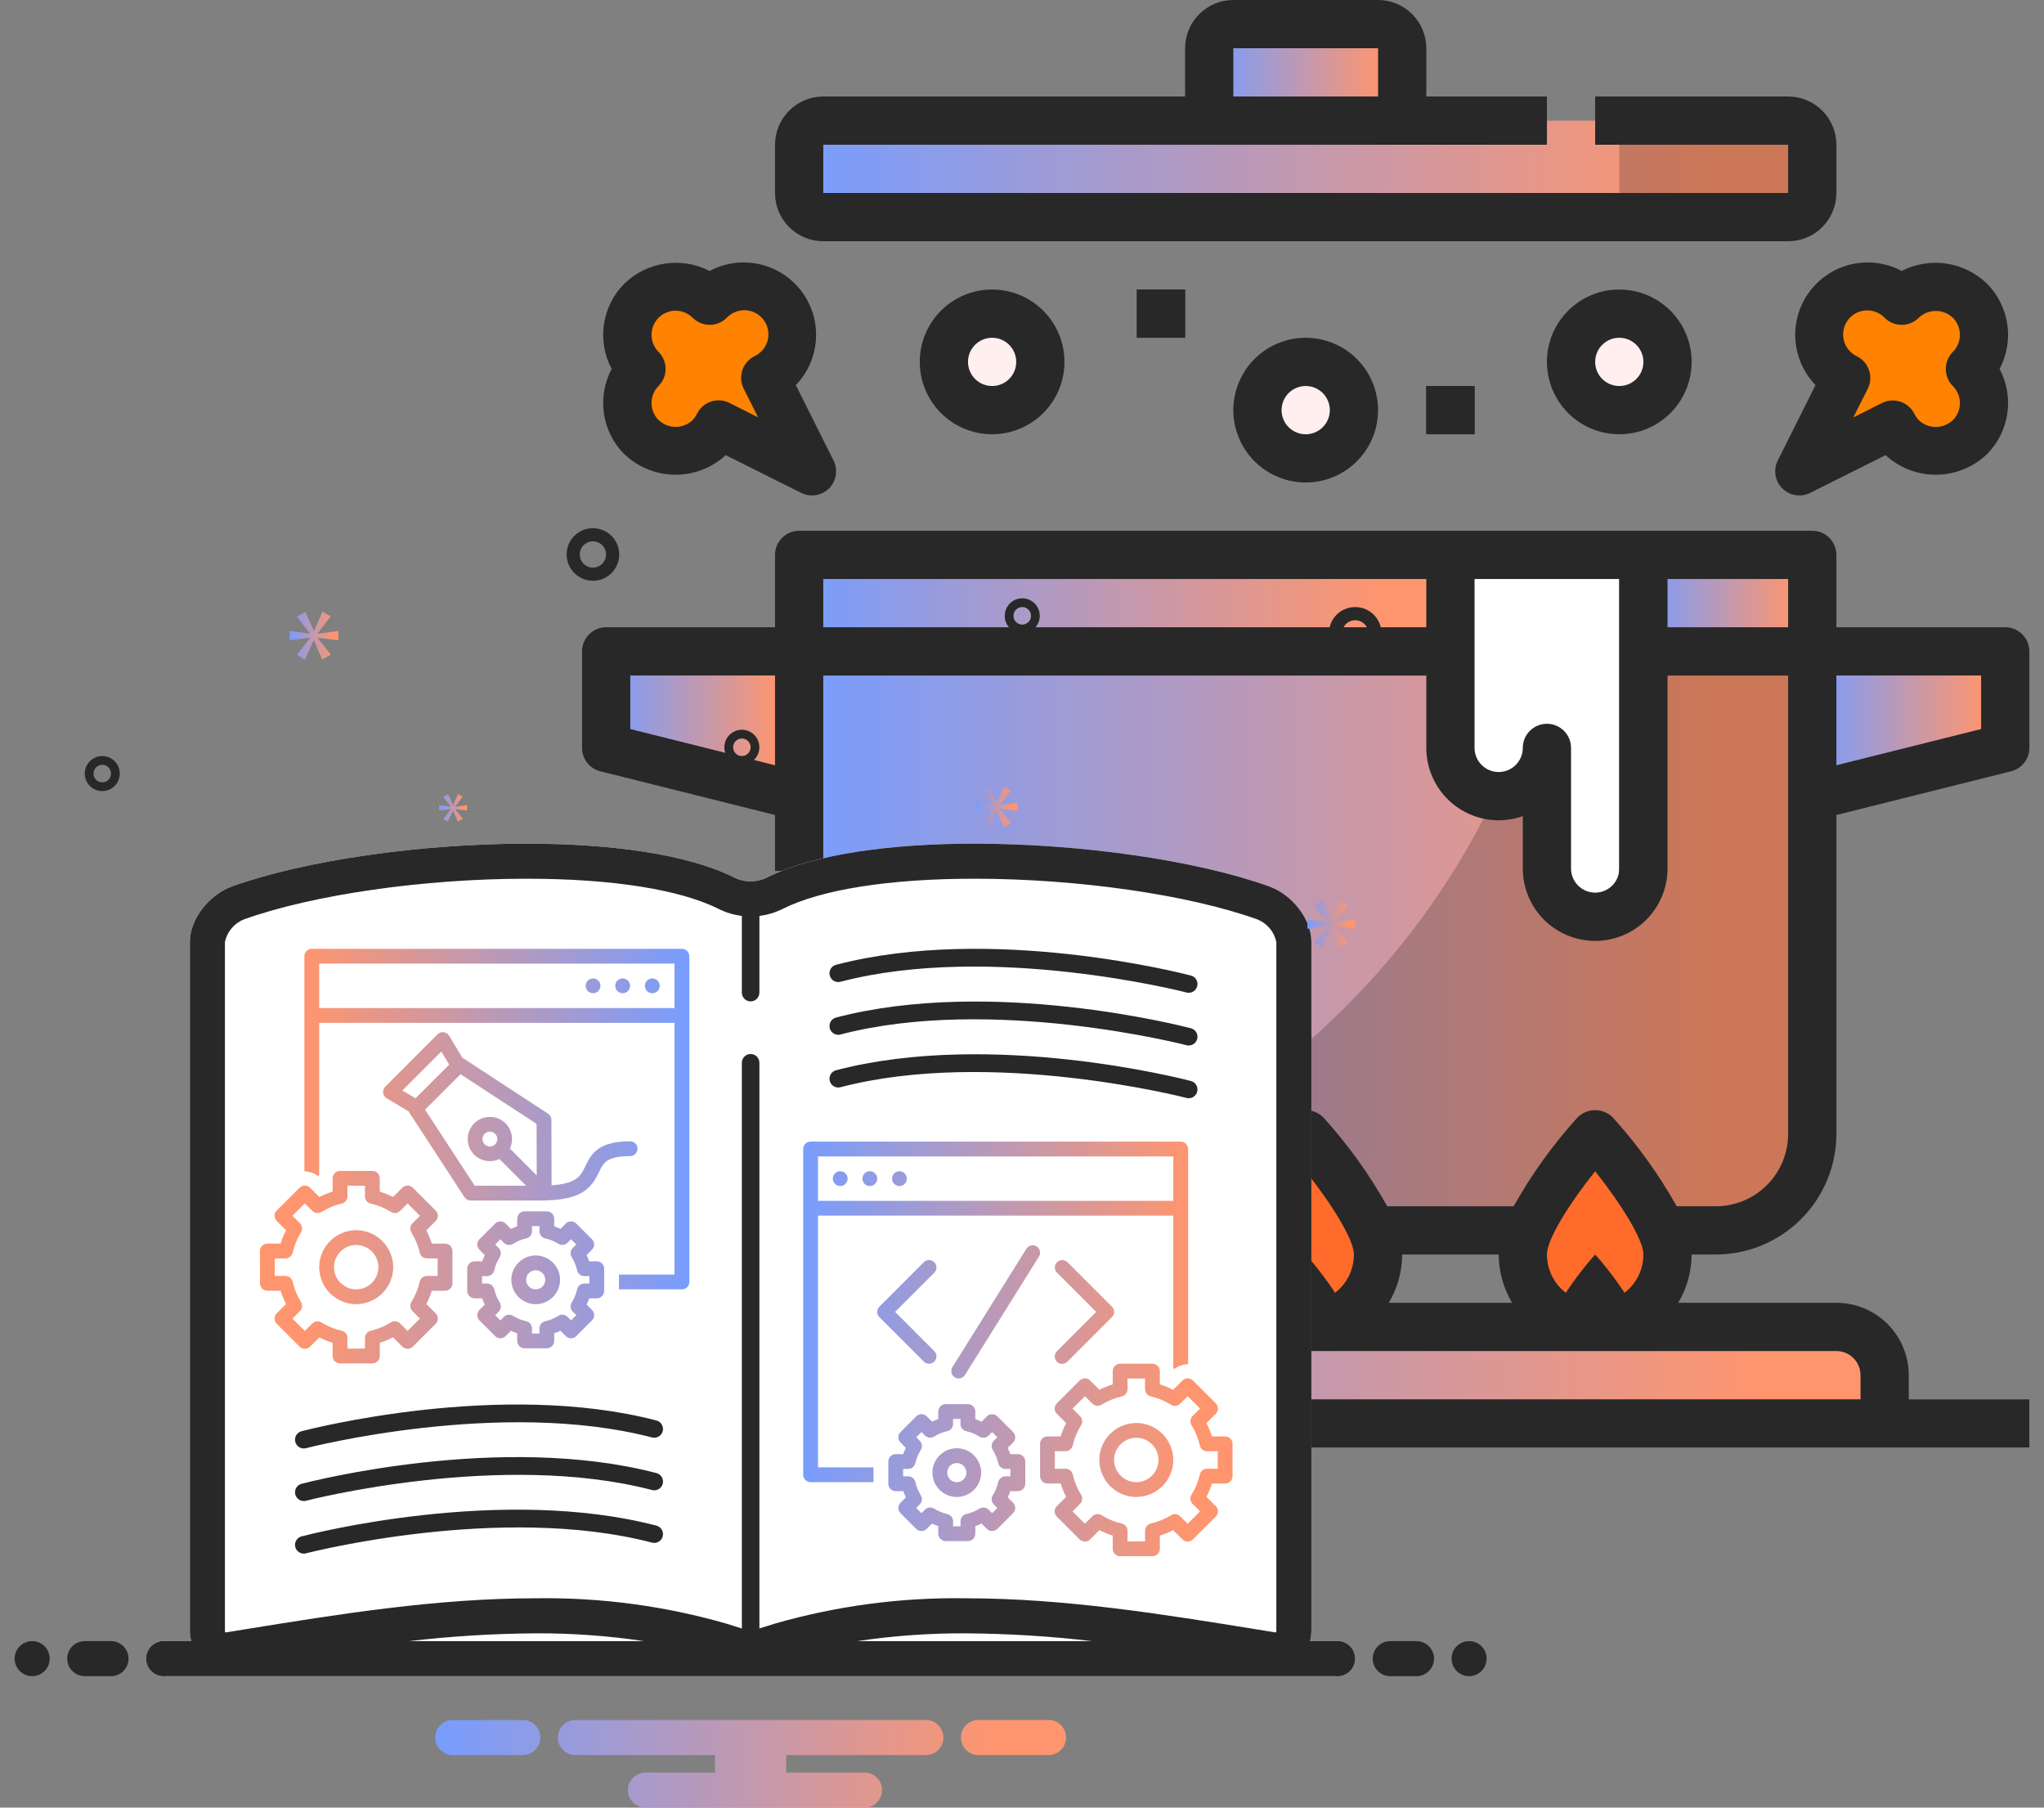 <svg width="95" height="84" viewBox="0 0 95 84" fill="none" xmlns="http://www.w3.org/2000/svg">
<rect x="0" y="0" width="95" height="84" fill="#808080" stroke="none"/>
<path d="M76.382 30.27H84.23V52.693C84.23 53.882 83.757 55.023 82.916 55.864C82.075 56.705 80.934 57.177 79.745 57.177H41.627C40.438 57.177 39.297 56.705 38.456 55.864C37.615 55.023 37.142 53.882 37.142 52.693V30.27H67.413" fill="url(#paint0_linear_16_211)"/>
<path fill-rule="evenodd" clip-rule="evenodd" d="M84.23 30.27H76.382H71.897C70.105 37.437 66.124 43.866 60.508 48.664C54.892 53.463 47.92 56.391 40.562 57.043C39.587 56.806 38.719 56.249 38.099 55.46C37.79 55.066 37.551 54.627 37.39 54.161C37.61 54.796 37.972 55.38 38.456 55.864C39.297 56.705 40.438 57.177 41.627 57.177H79.745C80.934 57.177 82.075 56.705 82.916 55.864C83.757 55.023 84.23 53.882 84.23 52.693V30.27ZM37.142 52.693L37.142 30.27H37.142V52.693Z" fill="black" fill-opacity="0.2"/>
<path d="M36.021 61.662H85.351C85.945 61.662 86.516 61.898 86.936 62.318C87.357 62.739 87.593 63.309 87.593 63.904V66.146H33.779V63.904C33.779 63.309 34.015 62.739 34.436 62.318C34.856 61.898 35.427 61.662 36.021 61.662Z" fill="url(#paint1_linear_16_211)"/>
<path d="M94.32 65.025H27.052V67.267H94.32V65.025Z" fill="#69E3F7"/>
<path d="M50.596 58.298C50.596 59.19 50.242 60.046 49.611 60.677C48.98 61.307 48.124 61.662 47.232 61.662C46.34 61.662 45.485 61.307 44.854 60.677C44.223 60.046 43.869 59.19 43.869 58.298C43.869 56.441 47.232 52.693 47.232 52.693C47.232 52.693 50.596 56.441 50.596 58.298ZM64.049 58.298C64.049 59.19 63.695 60.046 63.064 60.677C62.433 61.307 61.578 61.662 60.686 61.662C59.794 61.662 58.938 61.307 58.308 60.677C57.677 60.046 57.322 59.19 57.322 58.298C57.322 56.441 60.686 52.693 60.686 52.693C60.686 52.693 64.049 56.441 64.049 58.298ZM77.503 58.298C77.503 59.19 77.148 60.046 76.518 60.677C75.887 61.307 75.031 61.662 74.139 61.662C73.247 61.662 72.392 61.307 71.761 60.677C71.13 60.046 70.776 59.19 70.776 58.298C70.776 56.441 74.139 52.693 74.139 52.693C74.139 52.693 77.503 56.441 77.503 58.298Z" fill="#FF6B2A"/>
<path d="M93.198 34.755L84.23 36.997V30.27H93.198V34.755Z" fill="url(#paint2_linear_16_211)"/>
<path d="M28.173 34.755L37.142 36.997V30.27H28.173V34.755Z" fill="url(#paint3_linear_16_211)"/>
<path d="M67.413 25.786H37.142V30.27H67.413V25.786Z" fill="url(#paint4_linear_16_211)"/>
<path d="M37.742 21.901L35.573 17.557C35.867 17.414 36.127 17.209 36.334 16.955C36.541 16.701 36.689 16.405 36.769 16.088C36.849 15.771 36.859 15.44 36.798 15.118C36.736 14.796 36.605 14.492 36.414 14.227C36.222 13.961 35.975 13.741 35.689 13.582C35.404 13.422 35.086 13.327 34.76 13.303C34.434 13.279 34.106 13.326 33.8 13.442C33.494 13.559 33.217 13.74 32.989 13.975C32.568 13.554 31.998 13.318 31.403 13.318C30.808 13.318 30.238 13.554 29.817 13.974C29.397 14.395 29.161 14.965 29.16 15.56C29.16 15.854 29.218 16.146 29.331 16.418C29.444 16.69 29.609 16.937 29.817 17.145C29.583 17.374 29.403 17.651 29.288 17.957C29.173 18.264 29.126 18.591 29.151 18.917C29.176 19.243 29.271 19.56 29.432 19.845C29.592 20.13 29.812 20.377 30.078 20.567C30.343 20.758 30.647 20.889 30.969 20.95C31.29 21.011 31.621 21 31.938 20.92C32.255 20.84 32.55 20.691 32.803 20.484C33.057 20.278 33.262 20.018 33.405 19.724L37.742 21.901Z" fill="#FF8200"/>
<path d="M83.108 5.606H38.264C37.644 5.606 37.142 6.108 37.142 6.727V8.969C37.142 9.588 37.644 10.09 38.264 10.09H83.108C83.728 10.09 84.23 9.588 84.23 8.969V6.727C84.23 6.108 83.728 5.606 83.108 5.606Z" fill="url(#paint5_linear_16_211)"/>
<path fill-rule="evenodd" clip-rule="evenodd" d="M74.139 5.606H83.108C83.728 5.606 84.23 6.108 84.23 6.727V8.969C84.23 9.588 83.728 10.09 83.108 10.09H74.139C74.759 10.09 75.26 9.588 75.26 8.969V6.727C75.26 6.108 74.759 5.606 74.139 5.606Z" fill="black" fill-opacity="0.2"/>
<path d="M57.323 1.121H64.049C64.347 1.121 64.632 1.239 64.842 1.449C65.052 1.66 65.17 1.945 65.17 2.242V5.606H56.201V2.242C56.201 1.945 56.32 1.66 56.53 1.449C56.74 1.239 57.025 1.121 57.323 1.121Z" fill="url(#paint6_linear_16_211)"/>
<path d="M83.629 21.901L85.799 17.557C85.503 17.415 85.242 17.211 85.033 16.957C84.825 16.703 84.675 16.407 84.594 16.09C84.512 15.772 84.502 15.44 84.563 15.117C84.624 14.795 84.755 14.49 84.946 14.224C85.138 13.957 85.386 13.736 85.672 13.576C85.959 13.416 86.276 13.321 86.604 13.297C86.931 13.274 87.26 13.322 87.566 13.439C87.873 13.556 88.15 13.739 88.378 13.975C88.8 13.566 89.367 13.34 89.955 13.345C90.543 13.351 91.105 13.586 91.521 14.002C91.937 14.418 92.172 14.98 92.177 15.568C92.183 16.156 91.957 16.722 91.548 17.145C91.784 17.373 91.967 17.651 92.084 17.957C92.201 18.264 92.249 18.592 92.226 18.919C92.202 19.246 92.107 19.564 91.947 19.851C91.787 20.137 91.566 20.385 91.299 20.577C91.033 20.768 90.728 20.899 90.406 20.96C90.083 21.021 89.751 21.011 89.433 20.929C89.116 20.848 88.819 20.698 88.566 20.489C88.312 20.281 88.108 20.02 87.966 19.724L83.629 21.901Z" fill="#FF8200"/>
<path d="M46.111 19.059C47.35 19.059 48.354 18.055 48.354 16.817C48.354 15.579 47.35 14.575 46.111 14.575C44.873 14.575 43.869 15.579 43.869 16.817C43.869 18.055 44.873 19.059 46.111 19.059Z" fill="#FFEFEF"/>
<path d="M60.686 21.301C61.924 21.301 62.928 20.297 62.928 19.059C62.928 17.821 61.924 16.817 60.686 16.817C59.448 16.817 58.444 17.821 58.444 19.059C58.444 20.297 59.448 21.301 60.686 21.301Z" fill="#FFEFEF"/>
<path d="M75.26 19.059C76.499 19.059 77.503 18.055 77.503 16.817C77.503 15.579 76.499 14.575 75.26 14.575C74.022 14.575 73.018 15.579 73.018 16.817C73.018 18.055 74.022 19.059 75.26 19.059Z" fill="#FFEFEF"/>
<path d="M76.382 25.786V40.36C76.38 40.856 76.214 41.338 75.91 41.729C75.606 42.121 75.18 42.4 74.7 42.524C74.518 42.578 74.329 42.605 74.139 42.603C73.545 42.601 72.976 42.364 72.556 41.944C72.136 41.524 71.899 40.955 71.897 40.36V34.755C71.897 35.349 71.661 35.92 71.24 36.34C70.82 36.761 70.25 36.997 69.655 36.997C69.06 36.997 68.49 36.761 68.069 36.34C67.649 35.92 67.413 35.349 67.413 34.755V25.786H76.382Z" fill="white"/>
<path d="M84.23 25.786H76.382V30.27H84.23V25.786Z" fill="url(#paint7_linear_16_211)"/>
<path d="M55.08 13.454H52.838V15.696H55.08V13.454Z" fill="#282828"/>
<path d="M68.534 17.938H66.291V20.18H68.534V17.938Z" fill="#282828"/>
<path d="M49.183 61.045C48.612 61.447 47.931 61.662 47.233 61.662C46.534 61.662 45.853 61.447 45.282 61.045C45.828 60.06 46.482 59.139 47.233 58.298C47.983 59.139 48.637 60.06 49.183 61.045ZM62.637 61.045C62.065 61.447 61.384 61.662 60.686 61.662C59.988 61.662 59.306 61.447 58.735 61.045C59.282 60.06 59.936 59.139 60.686 58.298C61.436 59.139 62.09 60.06 62.637 61.045ZM76.09 61.045C75.519 61.447 74.838 61.662 74.139 61.662C73.441 61.662 72.76 61.447 72.189 61.045C72.735 60.06 73.389 59.139 74.139 58.298C74.89 59.139 75.544 60.06 76.09 61.045Z" fill="#282828"/>
<path d="M67.413 30.27H37.142V31.391H67.413V30.27Z" fill="#282828"/>
<path d="M84.23 30.27H76.382V31.391H84.23V30.27Z" fill="#282828"/>
<path d="M76.382 25.786V40.36C76.38 40.955 76.143 41.524 75.723 41.944C75.303 42.364 74.734 42.601 74.139 42.603C73.95 42.605 73.761 42.578 73.579 42.524C74.059 42.4 74.484 42.121 74.789 41.729C75.093 41.338 75.259 40.856 75.26 40.36V25.786H76.382Z" fill="#282828"/>
<path d="M65.17 4.484H56.201V5.606H65.17V4.484Z" fill="#282828"/>
<path d="M38.264 42.709H36.021V44.882H38.264V42.709Z" fill="#282828"/>
<path d="M93.198 29.149H85.351V25.786C85.351 25.488 85.233 25.203 85.022 24.993C84.812 24.783 84.527 24.665 84.23 24.665H37.142C36.845 24.665 36.56 24.783 36.35 24.993C36.139 25.203 36.021 25.488 36.021 25.786V29.149H28.173C27.876 29.149 27.591 29.267 27.381 29.478C27.17 29.688 27.052 29.973 27.052 30.27V34.755C27.052 35.005 27.136 35.248 27.29 35.445C27.444 35.642 27.659 35.782 27.902 35.842L36.021 37.873V40.472H38.264V31.391H66.291V34.755C66.291 35.293 66.42 35.823 66.668 36.301C66.915 36.779 67.273 37.191 67.713 37.501C68.152 37.812 68.66 38.013 69.193 38.087C69.726 38.161 70.269 38.106 70.776 37.926V40.36C70.776 41.252 71.13 42.108 71.761 42.739C72.392 43.369 73.247 43.724 74.139 43.724C75.031 43.724 75.887 43.369 76.518 42.739C77.148 42.108 77.503 41.252 77.503 40.36V31.391H83.108V52.693C83.108 53.585 82.754 54.44 82.123 55.071C81.493 55.702 80.637 56.056 79.745 56.056H77.929C77.101 54.579 76.109 53.2 74.974 51.944C74.866 51.831 74.736 51.742 74.593 51.681C74.449 51.62 74.295 51.588 74.139 51.588C73.984 51.588 73.829 51.62 73.686 51.681C73.543 51.742 73.413 51.831 73.305 51.944C72.169 53.2 71.178 54.579 70.35 56.056H64.475C63.647 54.579 62.656 53.2 61.52 51.944C61.412 51.831 61.283 51.742 61.139 51.681C60.996 51.62 60.842 51.588 60.686 51.588C60.53 51.588 60.376 51.62 60.233 51.681C60.089 51.742 59.96 51.831 59.852 51.944C58.716 53.2 57.724 54.579 56.897 56.056H51.022C50.194 54.579 49.203 53.2 48.067 51.944C47.959 51.831 47.829 51.742 47.686 51.681C47.542 51.62 47.388 51.588 47.232 51.588C47.077 51.588 46.922 51.62 46.779 51.681C46.636 51.742 46.506 51.831 46.398 51.944C45.262 53.2 44.271 54.579 43.443 56.056H41.627C40.735 56.056 39.879 55.702 39.249 55.071C38.618 54.44 38.264 53.585 38.264 52.693V47.123H36.021V52.693C36.023 54.179 36.614 55.604 37.665 56.654C38.716 57.705 40.141 58.297 41.627 58.298H42.748C42.753 59.088 42.968 59.862 43.371 60.541H36.021C35.129 60.541 34.274 60.895 33.643 61.526C33.012 62.157 32.658 63.012 32.658 63.904V65.025H27.052V67.267H94.32V65.025H88.714V63.904C88.714 63.012 88.36 62.157 87.729 61.526C87.098 60.895 86.243 60.541 85.351 60.541H78.001C78.404 59.862 78.619 59.088 78.624 58.298H79.745C81.231 58.297 82.656 57.705 83.707 56.654C84.758 55.604 85.349 54.179 85.351 52.693V37.873L93.47 35.842C93.712 35.782 93.928 35.642 94.082 35.445C94.236 35.248 94.32 35.005 94.32 34.755V30.27C94.32 29.973 94.201 29.688 93.991 29.478C93.781 29.267 93.496 29.149 93.198 29.149ZM69.655 58.298C69.659 59.088 69.875 59.862 70.278 60.541H64.547C64.951 59.862 65.166 59.088 65.17 58.298H69.655ZM60.686 54.429C61.877 55.923 62.928 57.603 62.928 58.298C62.928 58.893 62.692 59.463 62.271 59.884C61.851 60.304 61.281 60.541 60.686 60.541C60.091 60.541 59.521 60.304 59.1 59.884C58.68 59.463 58.444 58.893 58.444 58.298C58.444 57.584 59.496 55.915 60.686 54.429ZM56.201 58.298C56.206 59.088 56.421 59.862 56.825 60.541H51.094C51.497 59.862 51.712 59.088 51.717 58.298H56.201ZM44.99 58.298C44.99 57.584 46.043 55.915 47.232 54.429C48.423 55.923 49.475 57.603 49.475 58.298C49.475 58.893 49.239 59.463 48.818 59.884C48.398 60.304 47.827 60.541 47.232 60.541C46.638 60.541 46.067 60.304 45.647 59.884C45.226 59.463 44.99 58.893 44.99 58.298ZM86.472 63.904V65.025H34.9V63.904C34.9 63.607 35.018 63.322 35.228 63.111C35.439 62.901 35.724 62.783 36.021 62.783H85.351C85.648 62.783 85.933 62.901 86.143 63.111C86.354 63.322 86.472 63.607 86.472 63.904ZM71.897 58.298C71.897 57.584 72.95 55.915 74.139 54.429C75.33 55.923 76.382 57.603 76.382 58.298C76.382 58.893 76.145 59.463 75.725 59.884C75.304 60.304 74.734 60.541 74.139 60.541C73.545 60.541 72.974 60.304 72.554 59.884C72.133 59.463 71.897 58.893 71.897 58.298ZM29.294 33.879V31.391H36.021V35.561L29.294 33.879ZM38.264 29.149V26.907H66.291V29.149H38.264ZM75.26 40.36C75.26 40.658 75.142 40.943 74.932 41.153C74.722 41.363 74.437 41.481 74.139 41.481C73.842 41.481 73.557 41.363 73.347 41.153C73.136 40.943 73.018 40.658 73.018 40.36V34.755C73.018 34.458 72.9 34.172 72.69 33.962C72.48 33.752 72.195 33.634 71.897 33.634C71.6 33.634 71.315 33.752 71.104 33.962C70.894 34.172 70.776 34.458 70.776 34.755C70.776 35.052 70.658 35.337 70.448 35.547C70.237 35.758 69.952 35.876 69.655 35.876C69.358 35.876 69.072 35.758 68.862 35.547C68.652 35.337 68.534 35.052 68.534 34.755V26.907H75.26V40.36ZM77.503 29.149V26.907H83.108V29.149H77.503ZM92.077 33.879L85.351 35.561V31.391H92.077V33.879ZM29.022 21.108C29.655 21.712 30.494 22.052 31.368 22.06C32.242 22.068 33.087 21.743 33.731 21.151L37.236 22.904C37.447 23.01 37.685 23.047 37.918 23.009C38.15 22.971 38.365 22.861 38.532 22.695C38.698 22.528 38.808 22.314 38.845 22.081C38.883 21.849 38.846 21.61 38.741 21.4L36.988 17.894C37.544 17.318 37.876 16.561 37.924 15.762C37.972 14.962 37.733 14.172 37.25 13.533C36.767 12.893 36.072 12.448 35.29 12.275C34.508 12.103 33.69 12.215 32.983 12.592C32.344 12.264 31.617 12.144 30.906 12.249C30.195 12.355 29.535 12.681 29.019 13.181C28.509 13.692 28.177 14.352 28.071 15.066C27.965 15.779 28.09 16.507 28.429 17.144C28.09 17.781 27.964 18.51 28.07 19.223C28.176 19.937 28.508 20.598 29.018 21.108H29.022ZM30.608 16.353C30.504 16.249 30.422 16.125 30.365 15.989C30.309 15.853 30.28 15.707 30.28 15.559C30.28 15.412 30.309 15.266 30.365 15.13C30.422 14.994 30.504 14.87 30.608 14.766C30.819 14.556 31.104 14.438 31.401 14.438C31.698 14.438 31.983 14.556 32.194 14.766C32.404 14.976 32.689 15.095 32.986 15.095C33.284 15.095 33.569 14.976 33.779 14.766C33.892 14.646 34.031 14.553 34.184 14.493C34.338 14.433 34.503 14.407 34.668 14.418C34.832 14.429 34.992 14.476 35.137 14.556C35.281 14.636 35.406 14.747 35.503 14.88C35.599 15.014 35.665 15.168 35.696 15.33C35.726 15.492 35.72 15.659 35.679 15.819C35.637 15.978 35.561 16.127 35.456 16.254C35.35 16.38 35.218 16.482 35.068 16.552C34.936 16.618 34.818 16.709 34.721 16.82C34.624 16.931 34.55 17.061 34.504 17.2C34.457 17.34 34.438 17.488 34.448 17.635C34.459 17.782 34.498 17.926 34.564 18.058L35.236 19.395L33.9 18.723C33.635 18.59 33.328 18.568 33.047 18.661C32.766 18.754 32.533 18.955 32.399 19.219C32.347 19.33 32.278 19.431 32.195 19.52C31.982 19.724 31.698 19.838 31.402 19.838C31.107 19.838 30.823 19.724 30.61 19.52C30.399 19.31 30.281 19.024 30.281 18.727C30.281 18.43 30.399 18.145 30.61 17.935C30.819 17.724 30.936 17.44 30.936 17.143C30.935 16.847 30.818 16.563 30.608 16.353ZM64.049 0H57.322C56.728 0 56.157 0.236 55.737 0.657C55.316 1.077 55.08 1.648 55.08 2.242V4.484H38.264C37.669 4.484 37.099 4.721 36.678 5.141C36.258 5.562 36.021 6.132 36.021 6.727V8.969C36.021 9.564 36.258 10.134 36.678 10.555C37.099 10.975 37.669 11.211 38.264 11.211H83.108C83.703 11.211 84.273 10.975 84.694 10.555C85.114 10.134 85.351 9.564 85.351 8.969V6.727C85.351 6.132 85.114 5.562 84.694 5.141C84.273 4.721 83.703 4.484 83.108 4.484H74.139V6.727H83.108V8.969H38.264V6.727H71.897V4.484H66.291V2.242C66.291 1.648 66.055 1.077 65.635 0.657C65.214 0.236 64.644 0 64.049 0ZM57.322 4.484V2.242H64.049V4.484H57.322ZM92.349 13.181C91.832 12.681 91.172 12.355 90.461 12.249C89.75 12.144 89.024 12.264 88.384 12.592C87.678 12.215 86.86 12.103 86.077 12.275C85.295 12.448 84.6 12.893 84.117 13.533C83.634 14.172 83.396 14.962 83.444 15.762C83.492 16.561 83.824 17.318 84.38 17.894L82.626 21.4C82.521 21.61 82.484 21.849 82.522 22.081C82.559 22.314 82.669 22.528 82.836 22.695C83.002 22.861 83.217 22.971 83.45 23.009C83.682 23.047 83.92 23.01 84.131 22.904L87.637 21.151C88.28 21.743 89.125 22.068 89.999 22.06C90.874 22.053 91.712 21.713 92.345 21.11C92.855 20.599 93.188 19.938 93.294 19.224C93.4 18.51 93.274 17.781 92.935 17.144C93.274 16.508 93.4 15.779 93.294 15.066C93.189 14.353 92.857 13.692 92.349 13.181ZM90.762 19.524C90.549 19.728 90.265 19.841 89.97 19.841C89.675 19.841 89.392 19.728 89.178 19.524C89.095 19.436 89.026 19.334 88.974 19.224C88.88 19.039 88.737 18.884 88.56 18.775C88.384 18.667 88.18 18.609 87.973 18.61C87.799 18.609 87.628 18.649 87.473 18.727L86.136 19.4L86.809 18.064C86.875 17.932 86.914 17.788 86.925 17.642C86.935 17.495 86.917 17.347 86.87 17.207C86.824 17.068 86.75 16.939 86.654 16.827C86.557 16.716 86.44 16.625 86.308 16.559C86.159 16.489 86.027 16.387 85.922 16.261C85.817 16.134 85.741 15.986 85.699 15.827C85.658 15.668 85.652 15.501 85.682 15.339C85.712 15.178 85.777 15.024 85.873 14.891C85.969 14.757 86.093 14.646 86.237 14.566C86.38 14.485 86.54 14.438 86.704 14.426C86.868 14.414 87.033 14.438 87.187 14.498C87.34 14.557 87.479 14.649 87.593 14.767C87.803 14.978 88.088 15.096 88.385 15.096C88.683 15.096 88.968 14.978 89.178 14.767C89.392 14.564 89.675 14.45 89.971 14.45C90.266 14.45 90.55 14.564 90.763 14.767C90.868 14.871 90.95 14.995 91.007 15.131C91.063 15.267 91.092 15.413 91.092 15.561C91.092 15.708 91.063 15.854 91.007 15.99C90.95 16.126 90.868 16.25 90.763 16.354C90.553 16.564 90.435 16.849 90.435 17.146C90.435 17.444 90.553 17.729 90.763 17.939C90.868 18.043 90.95 18.167 91.007 18.303C91.063 18.439 91.092 18.585 91.092 18.732C91.092 18.88 91.063 19.026 91.007 19.162C90.95 19.298 90.868 19.421 90.763 19.526L90.762 19.524ZM42.748 16.817C42.748 17.482 42.945 18.132 43.315 18.685C43.684 19.238 44.21 19.67 44.824 19.924C45.439 20.179 46.115 20.245 46.767 20.116C47.42 19.986 48.019 19.666 48.49 19.195C48.96 18.725 49.28 18.125 49.41 17.473C49.54 16.821 49.473 16.144 49.219 15.53C48.964 14.915 48.533 14.39 47.98 14.02C47.427 13.651 46.776 13.454 46.111 13.454C45.219 13.454 44.364 13.808 43.733 14.439C43.102 15.069 42.748 15.925 42.748 16.817ZM47.232 16.817C47.232 17.039 47.167 17.255 47.044 17.44C46.92 17.624 46.745 17.768 46.54 17.853C46.336 17.938 46.11 17.96 45.893 17.916C45.675 17.873 45.475 17.766 45.319 17.61C45.162 17.453 45.055 17.253 45.012 17.036C44.968 16.818 44.991 16.593 45.075 16.388C45.16 16.183 45.304 16.008 45.489 15.885C45.673 15.761 45.89 15.696 46.111 15.696C46.409 15.696 46.694 15.814 46.904 16.024C47.114 16.234 47.232 16.52 47.232 16.817ZM57.322 19.059C57.322 19.724 57.52 20.375 57.889 20.928C58.259 21.481 58.784 21.912 59.399 22.166C60.013 22.421 60.69 22.488 61.342 22.358C61.995 22.228 62.594 21.908 63.064 21.437C63.535 20.967 63.855 20.368 63.985 19.715C64.114 19.063 64.048 18.387 63.793 17.772C63.539 17.157 63.108 16.632 62.554 16.262C62.001 15.893 61.351 15.696 60.686 15.696C59.794 15.696 58.938 16.05 58.308 16.681C57.677 17.312 57.322 18.167 57.322 19.059ZM61.807 19.059C61.807 19.281 61.741 19.498 61.618 19.682C61.495 19.866 61.32 20.01 61.115 20.095C60.91 20.18 60.685 20.202 60.467 20.159C60.25 20.115 60.05 20.009 59.893 19.852C59.736 19.695 59.63 19.495 59.586 19.278C59.543 19.06 59.565 18.835 59.65 18.63C59.735 18.425 59.879 18.25 60.063 18.127C60.247 18.004 60.464 17.938 60.686 17.938C60.983 17.938 61.268 18.056 61.479 18.266C61.689 18.477 61.807 18.762 61.807 19.059ZM71.897 16.817C71.897 17.482 72.094 18.132 72.464 18.685C72.834 19.238 73.359 19.67 73.973 19.924C74.588 20.179 75.264 20.245 75.917 20.116C76.569 19.986 77.168 19.666 77.639 19.195C78.109 18.725 78.43 18.125 78.559 17.473C78.689 16.821 78.622 16.144 78.368 15.53C78.113 14.915 77.682 14.39 77.129 14.02C76.576 13.651 75.926 13.454 75.26 13.454C74.368 13.454 73.513 13.808 72.882 14.439C72.251 15.069 71.897 15.925 71.897 16.817ZM76.382 16.817C76.382 17.039 76.316 17.255 76.193 17.44C76.07 17.624 75.894 17.768 75.689 17.853C75.485 17.938 75.259 17.96 75.042 17.916C74.824 17.873 74.624 17.766 74.468 17.61C74.311 17.453 74.204 17.253 74.161 17.036C74.118 16.818 74.14 16.593 74.225 16.388C74.31 16.183 74.453 16.008 74.638 15.885C74.822 15.761 75.039 15.696 75.26 15.696C75.558 15.696 75.843 15.814 76.053 16.024C76.263 16.234 76.382 16.52 76.382 16.817Z" fill="#282828"/>
<path d="M55.08 13.454H52.838V15.696H55.08V13.454Z" fill="#282828"/>
<path d="M68.534 17.938H66.291V20.18H68.534V17.938Z" fill="#282828"/>
<path d="M64.208 29.432C64.208 29.19 64.136 28.954 64.002 28.753C63.867 28.552 63.677 28.395 63.453 28.303C63.23 28.211 62.985 28.186 62.748 28.234C62.511 28.281 62.293 28.397 62.122 28.568C61.951 28.739 61.835 28.956 61.788 29.193C61.741 29.43 61.765 29.676 61.857 29.899C61.95 30.122 62.106 30.313 62.307 30.448C62.508 30.582 62.744 30.653 62.986 30.653C63.31 30.653 63.62 30.524 63.849 30.295C64.079 30.066 64.207 29.756 64.208 29.432ZM62.986 30.043C62.865 30.043 62.747 30.007 62.647 29.94C62.546 29.872 62.468 29.777 62.422 29.666C62.375 29.554 62.363 29.431 62.387 29.313C62.41 29.194 62.469 29.085 62.554 29C62.639 28.914 62.748 28.856 62.867 28.833C62.985 28.809 63.108 28.821 63.22 28.867C63.331 28.914 63.427 28.992 63.494 29.092C63.561 29.193 63.597 29.311 63.597 29.432C63.597 29.594 63.532 29.749 63.418 29.863C63.303 29.978 63.148 30.042 62.986 30.043ZM27.557 26.988C27.799 26.988 28.035 26.917 28.236 26.782C28.437 26.648 28.594 26.457 28.686 26.234C28.779 26.011 28.803 25.765 28.756 25.528C28.708 25.291 28.592 25.074 28.421 24.903C28.25 24.732 28.033 24.616 27.796 24.569C27.559 24.521 27.313 24.546 27.09 24.638C26.867 24.73 26.676 24.887 26.542 25.088C26.407 25.289 26.336 25.525 26.336 25.767C26.336 26.091 26.465 26.401 26.694 26.63C26.923 26.859 27.233 26.988 27.557 26.988ZM27.557 25.156C27.678 25.156 27.796 25.192 27.897 25.259C27.997 25.326 28.076 25.421 28.122 25.533C28.168 25.645 28.18 25.767 28.156 25.886C28.133 26.004 28.075 26.113 27.989 26.199C27.904 26.284 27.795 26.342 27.677 26.366C27.558 26.389 27.435 26.377 27.324 26.331C27.212 26.285 27.117 26.206 27.049 26.106C26.982 26.006 26.947 25.887 26.947 25.767C26.947 25.605 27.011 25.45 27.126 25.335C27.24 25.221 27.395 25.156 27.557 25.156ZM47.511 29.432C47.672 29.432 47.83 29.384 47.964 29.294C48.098 29.205 48.202 29.078 48.264 28.929C48.325 28.78 48.342 28.616 48.31 28.458C48.279 28.3 48.201 28.155 48.087 28.041C47.973 27.927 47.828 27.85 47.67 27.819C47.512 27.787 47.349 27.803 47.2 27.865C47.051 27.927 46.924 28.031 46.834 28.165C46.745 28.299 46.697 28.456 46.697 28.617C46.697 28.833 46.783 29.04 46.936 29.193C47.089 29.346 47.295 29.431 47.511 29.432ZM47.511 28.21C47.592 28.21 47.671 28.234 47.738 28.279C47.805 28.323 47.857 28.387 47.888 28.462C47.919 28.536 47.926 28.618 47.911 28.697C47.895 28.776 47.856 28.848 47.799 28.905C47.742 28.962 47.67 29.001 47.591 29.017C47.512 29.032 47.43 29.024 47.356 28.994C47.281 28.963 47.218 28.91 47.173 28.843C47.128 28.777 47.104 28.698 47.104 28.617C47.104 28.509 47.147 28.406 47.224 28.329C47.3 28.253 47.403 28.21 47.511 28.21ZM34.48 35.54C34.641 35.54 34.799 35.492 34.933 35.403C35.067 35.313 35.171 35.186 35.233 35.037C35.294 34.889 35.31 34.725 35.279 34.567C35.248 34.409 35.17 34.264 35.056 34.15C34.942 34.036 34.797 33.958 34.639 33.927C34.481 33.895 34.317 33.912 34.169 33.973C34.02 34.035 33.892 34.139 33.803 34.273C33.714 34.407 33.666 34.565 33.666 34.726C33.666 34.942 33.752 35.149 33.905 35.301C34.057 35.454 34.264 35.54 34.48 35.54ZM34.48 34.319C34.561 34.319 34.639 34.342 34.706 34.387C34.773 34.432 34.826 34.495 34.856 34.57C34.887 34.644 34.895 34.726 34.88 34.805C34.864 34.884 34.825 34.957 34.768 35.014C34.711 35.071 34.639 35.109 34.56 35.125C34.481 35.141 34.399 35.133 34.324 35.102C34.25 35.071 34.186 35.019 34.142 34.952C34.097 34.885 34.073 34.806 34.073 34.726C34.073 34.618 34.116 34.514 34.192 34.438C34.269 34.361 34.372 34.319 34.48 34.319ZM4.753 36.762C4.914 36.762 5.071 36.714 5.205 36.625C5.339 36.535 5.444 36.408 5.505 36.259C5.567 36.11 5.583 35.947 5.551 35.788C5.52 35.63 5.443 35.485 5.329 35.371C5.215 35.258 5.07 35.18 4.912 35.149C4.754 35.117 4.59 35.133 4.441 35.195C4.292 35.257 4.165 35.361 4.076 35.495C3.986 35.629 3.938 35.786 3.938 35.947C3.938 36.163 4.024 36.37 4.177 36.523C4.33 36.676 4.537 36.762 4.753 36.762ZM4.753 35.54C4.833 35.54 4.912 35.564 4.979 35.609C5.046 35.654 5.098 35.717 5.129 35.791C5.16 35.866 5.168 35.948 5.152 36.027C5.136 36.106 5.098 36.178 5.041 36.235C4.984 36.292 4.911 36.331 4.832 36.347C4.753 36.362 4.671 36.354 4.597 36.324C4.522 36.293 4.459 36.241 4.414 36.174C4.369 36.107 4.345 36.028 4.345 35.947C4.346 35.839 4.389 35.736 4.465 35.66C4.541 35.583 4.645 35.54 4.753 35.54Z" fill="#282828"/>
<path d="M1.495 77.892C1.945 77.892 2.309 77.527 2.309 77.077C2.309 76.627 1.945 76.263 1.495 76.263C1.045 76.263 0.68 76.627 0.68 77.077C0.68 77.527 1.045 77.892 1.495 77.892Z" fill="#282828"/>
<path d="M5.16 76.263H3.938C3.722 76.263 3.515 76.349 3.362 76.501C3.21 76.654 3.124 76.861 3.124 77.077C3.124 77.293 3.21 77.5 3.362 77.653C3.515 77.806 3.722 77.892 3.938 77.892H5.16C5.376 77.892 5.583 77.806 5.736 77.653C5.889 77.5 5.974 77.293 5.974 77.077C5.974 76.861 5.889 76.654 5.736 76.501C5.583 76.349 5.376 76.263 5.16 76.263ZM65.837 76.263H64.615C64.399 76.263 64.192 76.349 64.039 76.501C63.886 76.654 63.8 76.861 63.8 77.077C63.8 77.293 63.886 77.5 64.039 77.653C64.192 77.806 64.399 77.892 64.615 77.892H65.837C66.053 77.892 66.26 77.806 66.412 77.653C66.565 77.5 66.651 77.293 66.651 77.077C66.651 76.861 66.565 76.654 66.412 76.501C66.26 76.349 66.053 76.263 65.837 76.263Z" fill="#282828"/>
<path d="M24.913 75.901C22.943 75.913 20.976 76.034 19.02 76.263H29.927C28.267 76.015 26.591 75.894 24.913 75.901Z" fill="white"/>
<path d="M44.863 75.901C43.185 75.894 41.508 76.015 39.848 76.263H50.755C48.799 76.034 46.832 75.913 44.863 75.901Z" fill="white"/>
<path d="M59.316 75.853C59.319 75.835 59.321 75.816 59.321 75.796V43.774C59.272 43.539 59.165 43.319 59.01 43.136C58.854 42.952 58.656 42.81 58.432 42.722C55.23 41.575 50.072 40.834 45.293 40.834C41.339 40.834 38.169 41.334 36.364 42.242C36.029 42.409 35.667 42.517 35.295 42.562V46.128C35.295 46.236 35.252 46.34 35.175 46.416C35.099 46.492 34.995 46.535 34.887 46.535C34.779 46.535 34.676 46.492 34.599 46.416C34.523 46.34 34.48 46.236 34.48 46.128V42.562C34.108 42.517 33.746 42.409 33.41 42.242C31.607 41.334 28.436 40.834 24.482 40.834C19.703 40.834 14.545 41.575 11.342 42.722C11.119 42.81 10.92 42.952 10.765 43.136C10.61 43.319 10.503 43.539 10.454 43.774V75.796C10.454 75.816 10.455 75.835 10.459 75.853C10.47 75.855 10.481 75.856 10.492 75.856C10.512 75.855 10.532 75.854 10.552 75.85L11.323 75.725C15.734 75.011 20.295 74.272 24.913 74.272C27.925 74.227 30.927 74.63 33.821 75.468C33.937 75.503 34.052 75.541 34.168 75.58C34.281 75.618 34.385 75.65 34.48 75.677V49.386C34.48 49.278 34.523 49.174 34.599 49.098C34.676 49.022 34.779 48.979 34.887 48.979C34.995 48.979 35.099 49.022 35.175 49.098C35.252 49.174 35.295 49.278 35.295 49.386V75.672C35.408 75.641 35.531 75.604 35.672 75.558C35.784 75.522 35.896 75.486 36.009 75.451C38.887 74.625 41.87 74.228 44.863 74.272C49.481 74.272 54.041 75.011 58.452 75.725L59.224 75.85C59.243 75.854 59.263 75.855 59.282 75.856C59.294 75.856 59.305 75.855 59.316 75.853Z" fill="white"/>
<path fill-rule="evenodd" clip-rule="evenodd" d="M60.885 76.263H62.058C62.174 76.248 62.292 76.257 62.404 76.291C62.515 76.325 62.619 76.383 62.706 76.46C62.794 76.537 62.864 76.632 62.913 76.738C62.961 76.845 62.986 76.96 62.986 77.077C62.986 77.194 62.961 77.309 62.913 77.416C62.864 77.522 62.794 77.617 62.706 77.694C62.619 77.772 62.515 77.829 62.404 77.863C62.292 77.897 62.174 77.907 62.058 77.892H7.717C7.601 77.907 7.483 77.897 7.371 77.863C7.26 77.829 7.156 77.772 7.069 77.694C6.981 77.617 6.91 77.522 6.862 77.416C6.814 77.309 6.789 77.194 6.789 77.077C6.789 76.96 6.814 76.845 6.862 76.738C6.91 76.632 6.981 76.537 7.069 76.46C7.156 76.383 7.26 76.325 7.371 76.291C7.483 76.257 7.601 76.248 7.717 76.263H8.89C8.849 76.111 8.827 75.954 8.825 75.796V43.774C8.825 42.681 9.749 41.562 10.793 41.188C14.153 39.985 19.526 39.205 24.482 39.205C28.335 39.205 31.936 39.677 34.143 40.787C34.375 40.9 34.629 40.959 34.887 40.959C35.145 40.959 35.4 40.9 35.632 40.787C37.839 39.676 41.439 39.205 45.293 39.205C50.248 39.205 55.622 39.985 58.982 41.188C60.026 41.562 60.95 42.681 60.95 43.774V75.796C60.948 75.954 60.926 76.111 60.885 76.263Z" fill="white"/>
<path d="M68.28 77.892C68.73 77.892 69.094 77.527 69.094 77.077C69.094 76.627 68.73 76.263 68.28 76.263C67.83 76.263 67.466 76.627 67.466 77.077C67.466 77.527 67.83 77.892 68.28 77.892Z" fill="#282828"/>
<path d="M62.058 76.263H60.885C60.926 76.111 60.948 75.954 60.95 75.796V43.774C60.95 42.681 60.026 41.562 58.982 41.188C55.622 39.985 50.248 39.205 45.293 39.205C41.439 39.205 37.839 39.676 35.632 40.787C35.4 40.9 35.145 40.959 34.887 40.959C34.629 40.959 34.375 40.9 34.143 40.787C31.936 39.677 28.335 39.205 24.482 39.205C19.526 39.205 14.153 39.985 10.793 41.188C9.749 41.562 8.825 42.681 8.825 43.774V75.796C8.827 75.954 8.849 76.111 8.89 76.263H7.717C7.601 76.248 7.483 76.257 7.371 76.291C7.26 76.325 7.156 76.383 7.069 76.46C6.981 76.537 6.91 76.632 6.862 76.738C6.814 76.845 6.789 76.96 6.789 77.077C6.789 77.194 6.814 77.309 6.862 77.416C6.91 77.522 6.981 77.617 7.069 77.694C7.156 77.772 7.26 77.829 7.371 77.863C7.483 77.897 7.601 77.907 7.717 77.892H62.058C62.174 77.907 62.292 77.897 62.404 77.863C62.515 77.829 62.618 77.772 62.706 77.694C62.794 77.617 62.864 77.522 62.913 77.416C62.961 77.309 62.986 77.194 62.986 77.077C62.986 76.96 62.961 76.845 62.913 76.738C62.864 76.632 62.794 76.537 62.706 76.46C62.618 76.383 62.515 76.325 62.404 76.291C62.292 76.257 62.174 76.248 62.058 76.263ZM19.02 76.263C20.976 76.034 22.943 75.913 24.913 75.901C26.591 75.894 28.267 76.015 29.927 76.263H19.02ZM39.848 76.263C41.508 76.015 43.185 75.894 44.863 75.901C46.832 75.913 48.799 76.034 50.755 76.263H39.848ZM59.321 75.796C59.321 75.816 59.319 75.835 59.316 75.853C59.305 75.855 59.294 75.856 59.282 75.856C59.263 75.855 59.243 75.854 59.224 75.85L58.452 75.725C54.041 75.011 49.481 74.272 44.863 74.272C41.87 74.228 38.887 74.625 36.009 75.451C35.896 75.486 35.784 75.522 35.672 75.558C35.531 75.604 35.408 75.641 35.295 75.672V49.386C35.295 49.278 35.252 49.174 35.175 49.098C35.099 49.022 34.995 48.979 34.887 48.979C34.779 48.979 34.676 49.022 34.599 49.098C34.523 49.174 34.48 49.278 34.48 49.386V75.677C34.385 75.65 34.281 75.618 34.168 75.58C34.052 75.541 33.937 75.503 33.821 75.468C30.927 74.63 27.925 74.227 24.913 74.272C20.295 74.272 15.734 75.011 11.323 75.725L10.552 75.85C10.532 75.854 10.512 75.855 10.492 75.856C10.481 75.856 10.47 75.855 10.459 75.853C10.455 75.835 10.454 75.816 10.454 75.796V43.774C10.503 43.539 10.61 43.319 10.765 43.136C10.92 42.952 11.119 42.81 11.342 42.722C14.545 41.575 19.703 40.834 24.482 40.834C28.436 40.834 31.607 41.334 33.41 42.242C33.746 42.409 34.108 42.517 34.48 42.562V46.128C34.48 46.236 34.523 46.34 34.599 46.416C34.676 46.492 34.779 46.535 34.887 46.535C34.995 46.535 35.099 46.492 35.175 46.416C35.252 46.34 35.295 46.236 35.295 46.128V42.562C35.667 42.517 36.029 42.409 36.364 42.242C38.169 41.334 41.339 40.834 45.293 40.834C50.072 40.834 55.23 41.575 58.432 42.722C58.656 42.81 58.854 42.952 59.01 43.136C59.165 43.319 59.272 43.539 59.321 43.774V75.796Z" fill="#282828"/>
<path d="M38.857 44.835C46.082 42.949 54.977 45.235 55.352 45.334C55.448 45.359 55.531 45.418 55.586 45.5C55.642 45.582 55.665 45.681 55.653 45.779C55.64 45.877 55.592 45.968 55.518 46.033C55.443 46.099 55.348 46.135 55.249 46.135C55.214 46.135 55.179 46.13 55.146 46.121C55.056 46.098 46.079 43.792 39.062 45.623C39.011 45.637 38.957 45.64 38.904 45.633C38.851 45.625 38.8 45.608 38.754 45.581C38.708 45.554 38.667 45.518 38.635 45.475C38.603 45.432 38.579 45.384 38.566 45.332C38.552 45.28 38.549 45.227 38.556 45.173C38.564 45.12 38.581 45.069 38.608 45.023C38.635 44.977 38.671 44.937 38.714 44.905C38.757 44.872 38.805 44.849 38.857 44.835Z" fill="#282828"/>
<path d="M38.857 47.285C46.082 45.399 54.977 47.685 55.352 47.784C55.448 47.809 55.531 47.868 55.586 47.95C55.642 48.032 55.665 48.131 55.653 48.229C55.64 48.328 55.592 48.418 55.518 48.483C55.443 48.548 55.348 48.585 55.249 48.585C55.214 48.585 55.179 48.58 55.146 48.571C55.056 48.548 46.079 46.242 39.062 48.073C39.011 48.087 38.957 48.09 38.904 48.083C38.851 48.075 38.8 48.058 38.754 48.031C38.708 48.004 38.667 47.968 38.635 47.925C38.603 47.883 38.579 47.834 38.566 47.782C38.552 47.73 38.549 47.676 38.556 47.623C38.564 47.571 38.581 47.52 38.608 47.473C38.635 47.427 38.671 47.387 38.714 47.355C38.757 47.322 38.805 47.299 38.857 47.285Z" fill="#282828"/>
<path d="M38.857 49.735C46.082 47.849 54.977 50.135 55.352 50.234C55.448 50.259 55.531 50.318 55.586 50.4C55.642 50.482 55.665 50.581 55.653 50.679C55.64 50.778 55.592 50.868 55.518 50.933C55.443 50.998 55.348 51.035 55.249 51.035C55.214 51.035 55.179 51.03 55.146 51.021C55.056 50.998 46.079 48.692 39.062 50.523C39.011 50.537 38.957 50.54 38.904 50.533C38.851 50.526 38.8 50.508 38.754 50.481C38.708 50.454 38.667 50.418 38.635 50.375C38.603 50.333 38.579 50.284 38.566 50.232C38.552 50.18 38.549 50.127 38.556 50.074C38.564 50.02 38.581 49.969 38.608 49.923C38.635 49.877 38.671 49.837 38.714 49.805C38.757 49.772 38.805 49.749 38.857 49.735Z" fill="#282828"/>
<path d="M14.764 29.436L15.369 28.64L14.987 28.424L14.598 29.315H14.585L14.19 28.43L13.801 28.653L14.4 29.43V29.443L13.464 29.322V29.755L14.407 29.634V29.647L13.801 30.424L14.165 30.653L14.579 29.755H14.591L14.974 30.647L15.375 30.418L14.764 29.653V29.64L15.725 29.755V29.322L14.764 29.449V29.436Z" fill="url(#paint8_linear_16_211)"/>
<path d="M20.951 37.603L20.602 38.051L20.811 38.183L21.05 37.666H21.057L21.277 38.179L21.508 38.047L21.156 37.607V37.599L21.71 37.666V37.416L21.156 37.489V37.482L21.505 37.024L21.285 36.899L21.061 37.413H21.054L20.826 36.902L20.602 37.031L20.947 37.478V37.486L20.408 37.416V37.666L20.951 37.596V37.603Z" fill="url(#paint9_linear_16_211)"/>
<path d="M62.986 43.161V42.736L62.042 42.861V42.848L62.637 42.067L62.262 41.855L61.88 42.729H61.867L61.48 41.861L61.099 42.08L61.686 42.842V42.855L60.767 42.736V43.161L61.692 43.042V43.055L61.099 43.817L61.455 44.042L61.861 43.161H61.873L62.248 44.036L62.642 43.811L62.042 43.061V43.048L62.986 43.161Z" fill="url(#paint10_linear_16_211)"/>
<path d="M46.168 37.586L45.656 38.243L45.963 38.438L46.314 37.677H46.324L46.648 38.432L46.988 38.238L46.47 37.591V37.58L47.284 37.677V37.311L46.47 37.418V37.408L46.982 36.734L46.659 36.55L46.33 37.305H46.319L45.985 36.556L45.656 36.745L46.163 37.402V37.413L45.37 37.311V37.677L46.168 37.575V37.586Z" fill="url(#paint11_linear_16_211)"/>
<path d="M48.796 79.928H45.413C45.208 79.944 45.017 80.037 44.877 80.188C44.738 80.339 44.661 80.537 44.661 80.742C44.661 80.948 44.738 81.145 44.877 81.296C45.017 81.447 45.208 81.54 45.413 81.557H48.796C49.001 81.54 49.191 81.447 49.331 81.296C49.47 81.145 49.548 80.948 49.548 80.742C49.548 80.537 49.47 80.339 49.331 80.188C49.191 80.037 49.001 79.944 48.796 79.928ZM24.362 79.928H20.979C20.774 79.944 20.583 80.037 20.444 80.188C20.305 80.339 20.227 80.537 20.227 80.742C20.227 80.948 20.305 81.145 20.444 81.296C20.583 81.447 20.774 81.54 20.979 81.557H24.362C24.567 81.54 24.758 81.447 24.897 81.296C25.037 81.145 25.114 80.948 25.114 80.742C25.114 80.537 25.037 80.339 24.897 80.188C24.758 80.037 24.567 79.944 24.362 79.928ZM43.032 79.928H26.743C26.527 79.928 26.32 80.014 26.167 80.166C26.014 80.319 25.928 80.526 25.928 80.742C25.928 80.958 26.014 81.165 26.167 81.318C26.32 81.471 26.527 81.557 26.743 81.557H33.234V82.371H30.001C29.785 82.371 29.578 82.457 29.425 82.61C29.272 82.762 29.186 82.97 29.186 83.186C29.186 83.402 29.272 83.609 29.425 83.761C29.578 83.914 29.785 84 30.001 84H40.181C40.397 84 40.605 83.914 40.757 83.761C40.91 83.609 40.996 83.402 40.996 83.186C40.996 82.97 40.91 82.762 40.757 82.61C40.605 82.457 40.397 82.371 40.181 82.371H36.541V81.557H43.032C43.248 81.557 43.455 81.471 43.608 81.318C43.761 81.165 43.846 80.958 43.846 80.742C43.846 80.526 43.761 80.319 43.608 80.166C43.455 80.014 43.248 79.928 43.032 79.928Z" fill="url(#paint12_linear_16_211)"/>
<path d="M14.016 66.509C14.391 66.411 23.285 64.125 30.511 66.011C30.562 66.024 30.611 66.048 30.654 66.08C30.696 66.112 30.732 66.153 30.759 66.199C30.786 66.245 30.804 66.296 30.811 66.349C30.819 66.402 30.816 66.456 30.802 66.507C30.788 66.559 30.765 66.608 30.733 66.65C30.7 66.693 30.66 66.729 30.614 66.756C30.568 66.783 30.517 66.801 30.464 66.808C30.411 66.815 30.357 66.812 30.305 66.799C23.288 64.968 14.312 67.273 14.222 67.297C14.188 67.306 14.153 67.31 14.119 67.31C14.02 67.31 13.924 67.274 13.85 67.208C13.776 67.143 13.728 67.053 13.715 66.955C13.703 66.857 13.726 66.757 13.781 66.675C13.837 66.593 13.92 66.534 14.016 66.509Z" fill="#282828"/>
<path d="M14.016 68.952C14.391 68.854 23.285 66.569 30.511 68.454C30.562 68.467 30.611 68.491 30.654 68.523C30.696 68.555 30.732 68.596 30.759 68.642C30.786 68.688 30.804 68.739 30.811 68.792C30.819 68.845 30.816 68.899 30.802 68.951C30.788 69.003 30.765 69.051 30.733 69.094C30.7 69.136 30.66 69.172 30.614 69.199C30.568 69.226 30.517 69.244 30.464 69.251C30.411 69.259 30.357 69.256 30.305 69.242C23.288 67.411 14.312 69.717 14.222 69.74C14.188 69.749 14.153 69.753 14.119 69.753C14.02 69.753 13.924 69.717 13.85 69.652C13.776 69.586 13.728 69.496 13.715 69.398C13.703 69.3 13.726 69.201 13.781 69.118C13.837 69.036 13.92 68.977 14.016 68.952Z" fill="#282828"/>
<path d="M14.016 71.396C14.391 71.297 23.285 69.012 30.511 70.897C30.562 70.911 30.611 70.934 30.654 70.967C30.696 70.999 30.732 71.039 30.759 71.085C30.786 71.132 30.804 71.183 30.811 71.236C30.819 71.288 30.816 71.342 30.802 71.394C30.788 71.446 30.765 71.495 30.733 71.537C30.7 71.58 30.66 71.616 30.614 71.643C30.568 71.67 30.517 71.688 30.464 71.695C30.411 71.702 30.357 71.699 30.305 71.686C23.288 69.855 14.312 72.16 14.222 72.183C14.188 72.192 14.153 72.197 14.119 72.197C14.02 72.197 13.924 72.16 13.85 72.095C13.776 72.03 13.728 71.94 13.715 71.841C13.703 71.743 13.726 71.644 13.781 71.562C13.837 71.48 13.92 71.421 14.016 71.396Z" fill="#282828"/>
<path d="M37.675 53.051C37.584 53.051 37.496 53.087 37.431 53.152C37.367 53.216 37.331 53.304 37.331 53.395V68.532C37.331 68.624 37.367 68.711 37.431 68.776C37.496 68.84 37.584 68.876 37.675 68.876H40.599V68.188H38.019V56.491H54.532V63.534C54.539 63.567 54.556 63.596 54.56 63.63C54.751 63.474 54.987 63.396 55.221 63.391V53.395C55.221 53.304 55.184 53.216 55.12 53.152C55.055 53.087 54.968 53.051 54.877 53.051H37.675ZM38.019 53.739H54.532V55.803H38.019V53.739ZM39.051 54.427C38.96 54.427 38.872 54.463 38.808 54.528C38.743 54.592 38.707 54.68 38.707 54.771C38.707 54.862 38.743 54.95 38.808 55.014C38.872 55.079 38.96 55.115 39.051 55.115C39.142 55.115 39.23 55.079 39.294 55.014C39.359 54.95 39.395 54.862 39.395 54.771C39.395 54.68 39.359 54.592 39.294 54.528C39.23 54.463 39.142 54.427 39.051 54.427ZM40.427 54.427C40.336 54.427 40.248 54.463 40.184 54.528C40.119 54.592 40.083 54.68 40.083 54.771C40.083 54.862 40.119 54.95 40.184 55.014C40.248 55.079 40.336 55.115 40.427 55.115C40.518 55.115 40.606 55.079 40.67 55.014C40.735 54.95 40.771 54.862 40.771 54.771C40.771 54.68 40.735 54.592 40.67 54.528C40.606 54.463 40.518 54.427 40.427 54.427ZM41.803 54.427C41.712 54.427 41.624 54.463 41.56 54.528C41.495 54.592 41.459 54.68 41.459 54.771C41.459 54.862 41.495 54.95 41.56 55.014C41.624 55.079 41.712 55.115 41.803 55.115C41.895 55.115 41.982 55.079 42.047 55.014C42.111 54.95 42.147 54.862 42.147 54.771C42.147 54.68 42.111 54.592 42.047 54.528C41.982 54.463 41.895 54.427 41.803 54.427ZM48.01 57.867C47.999 57.867 47.988 57.868 47.977 57.869C47.921 57.872 47.867 57.888 47.819 57.917C47.771 57.946 47.731 57.986 47.702 58.034L44.267 63.53C44.243 63.569 44.226 63.611 44.219 63.656C44.212 63.7 44.213 63.746 44.223 63.79C44.233 63.834 44.252 63.876 44.278 63.912C44.304 63.949 44.338 63.98 44.376 64.004C44.414 64.028 44.457 64.044 44.502 64.052C44.546 64.059 44.592 64.058 44.636 64.048C44.68 64.038 44.721 64.019 44.758 63.993C44.795 63.966 44.826 63.933 44.85 63.895L48.285 58.398C48.318 58.347 48.337 58.288 48.34 58.227C48.342 58.167 48.329 58.106 48.301 58.053C48.273 57.999 48.232 57.953 48.18 57.921C48.129 57.888 48.07 57.87 48.01 57.867ZM43.168 58.555C43.079 58.558 42.995 58.596 42.932 58.66L40.894 60.7C40.866 60.724 40.842 60.752 40.823 60.783C40.819 60.79 40.814 60.798 40.81 60.805C40.809 60.806 40.809 60.806 40.809 60.806C40.807 60.809 40.806 60.812 40.805 60.816C40.802 60.821 40.799 60.827 40.797 60.832C40.794 60.838 40.792 60.845 40.79 60.851C40.788 60.856 40.786 60.861 40.785 60.867C40.783 60.872 40.782 60.877 40.781 60.882C40.78 60.886 40.779 60.891 40.778 60.895C40.778 60.898 40.777 60.901 40.777 60.904C40.766 60.965 40.771 61.028 40.793 61.086C40.814 61.144 40.851 61.195 40.899 61.234L42.932 63.269C42.964 63.302 43.002 63.328 43.044 63.346C43.086 63.364 43.131 63.373 43.177 63.374C43.222 63.374 43.268 63.365 43.31 63.348C43.352 63.331 43.391 63.305 43.423 63.273C43.455 63.241 43.481 63.202 43.498 63.16C43.516 63.118 43.524 63.072 43.524 63.027C43.523 62.981 43.514 62.936 43.496 62.894C43.478 62.852 43.452 62.814 43.419 62.782L41.602 60.964L43.418 59.147C43.468 59.099 43.503 59.037 43.517 58.968C43.531 58.9 43.524 58.83 43.496 58.766C43.469 58.701 43.424 58.647 43.365 58.609C43.306 58.572 43.238 58.553 43.168 58.555ZM49.372 58.555C49.303 58.555 49.236 58.576 49.179 58.614C49.122 58.652 49.078 58.707 49.052 58.77C49.027 58.834 49.02 58.904 49.035 58.971C49.049 59.038 49.083 59.099 49.133 59.147L50.95 60.964L49.133 62.782C49.099 62.814 49.072 62.852 49.053 62.894C49.033 62.936 49.023 62.982 49.022 63.028C49.021 63.075 49.029 63.121 49.047 63.164C49.064 63.207 49.09 63.246 49.123 63.279C49.155 63.312 49.194 63.337 49.237 63.355C49.281 63.372 49.327 63.38 49.373 63.38C49.419 63.379 49.465 63.368 49.507 63.349C49.55 63.33 49.588 63.303 49.619 63.269L51.656 61.23C51.694 61.199 51.724 61.161 51.745 61.117C51.767 61.074 51.779 61.027 51.78 60.978C51.782 60.93 51.774 60.882 51.756 60.837C51.738 60.792 51.71 60.752 51.676 60.718L51.674 60.717L49.619 58.66C49.587 58.627 49.549 58.601 49.506 58.583C49.464 58.565 49.418 58.555 49.372 58.555ZM52.061 63.372C51.97 63.372 51.882 63.408 51.818 63.473C51.753 63.537 51.717 63.625 51.717 63.716V64.332C51.504 64.398 51.299 64.481 51.1 64.584L50.667 64.153C50.602 64.089 50.515 64.052 50.424 64.052C50.333 64.052 50.246 64.089 50.181 64.153L49.12 65.213C49.087 65.245 49.062 65.282 49.045 65.324C49.027 65.366 49.018 65.411 49.018 65.456C49.018 65.501 49.027 65.546 49.045 65.588C49.062 65.63 49.087 65.668 49.12 65.7L49.553 66.133C49.45 66.332 49.363 66.537 49.297 66.75H48.684C48.593 66.75 48.505 66.787 48.441 66.851C48.376 66.916 48.34 67.003 48.34 67.094V68.596C48.34 68.687 48.376 68.775 48.441 68.839C48.505 68.903 48.593 68.94 48.684 68.94H49.298C49.364 69.153 49.448 69.359 49.552 69.558L49.119 69.991C49.054 70.056 49.018 70.143 49.018 70.234C49.018 70.325 49.054 70.412 49.119 70.477L50.181 71.537C50.246 71.602 50.333 71.638 50.424 71.638C50.516 71.638 50.603 71.602 50.668 71.537L51.101 71.105C51.299 71.208 51.504 71.292 51.717 71.359V71.973C51.717 72.064 51.753 72.152 51.818 72.216C51.882 72.281 51.97 72.317 52.061 72.317H53.564C53.655 72.317 53.742 72.281 53.807 72.216C53.871 72.152 53.908 72.064 53.908 71.973V71.358C54.121 71.292 54.326 71.209 54.524 71.106L54.958 71.537C55.022 71.602 55.11 71.638 55.201 71.638C55.292 71.638 55.379 71.602 55.444 71.537L56.505 70.478C56.537 70.446 56.563 70.408 56.58 70.366C56.597 70.324 56.606 70.279 56.606 70.234C56.606 70.189 56.597 70.144 56.58 70.102C56.563 70.06 56.537 70.022 56.505 69.99L56.072 69.557C56.175 69.358 56.262 69.153 56.328 68.94H56.941C57.032 68.94 57.12 68.903 57.184 68.839C57.249 68.775 57.285 68.687 57.285 68.596V67.094C57.285 67.003 57.249 66.916 57.184 66.851C57.12 66.787 57.032 66.75 56.941 66.75H56.326C56.261 66.537 56.175 66.33 56.072 66.132L56.506 65.699C56.57 65.635 56.606 65.547 56.606 65.456C56.606 65.365 56.57 65.278 56.506 65.213L55.444 64.153C55.379 64.088 55.291 64.052 55.2 64.052C55.109 64.052 55.022 64.088 54.957 64.153L54.524 64.586C54.326 64.482 54.12 64.397 53.908 64.331V63.716C53.908 63.625 53.871 63.537 53.807 63.473C53.742 63.408 53.655 63.372 53.564 63.372H52.061ZM52.405 64.06H53.22V64.555C53.22 64.633 53.246 64.708 53.294 64.769C53.343 64.83 53.411 64.873 53.487 64.891C53.82 64.966 54.136 65.098 54.425 65.279C54.491 65.32 54.569 65.338 54.647 65.329C54.724 65.32 54.796 65.285 54.851 65.23L55.201 64.882L55.776 65.456L55.428 65.804C55.373 65.859 55.339 65.931 55.33 66.008C55.321 66.085 55.339 66.163 55.38 66.229C55.56 66.519 55.69 66.837 55.765 67.17C55.782 67.246 55.825 67.314 55.886 67.363C55.947 67.412 56.023 67.439 56.101 67.438H56.597V68.252H56.102C56.024 68.252 55.948 68.278 55.887 68.326C55.826 68.375 55.784 68.443 55.766 68.519C55.691 68.852 55.56 69.17 55.378 69.459C55.337 69.525 55.319 69.603 55.328 69.68C55.337 69.757 55.371 69.829 55.426 69.885L55.776 70.234L55.201 70.808L54.852 70.461C54.797 70.406 54.726 70.372 54.649 70.363C54.572 70.354 54.494 70.372 54.428 70.413C54.138 70.593 53.82 70.723 53.487 70.798C53.411 70.816 53.343 70.858 53.295 70.919C53.246 70.98 53.22 71.055 53.22 71.133V71.629H52.405V71.134C52.405 71.056 52.378 70.981 52.33 70.92C52.281 70.86 52.214 70.817 52.138 70.8C51.806 70.724 51.488 70.592 51.2 70.411C51.134 70.37 51.056 70.352 50.978 70.361C50.901 70.369 50.829 70.404 50.774 70.459L50.424 70.808L49.849 70.234L50.197 69.886C50.252 69.831 50.287 69.758 50.296 69.681C50.304 69.603 50.287 69.525 50.245 69.459C50.065 69.17 49.935 68.853 49.86 68.52C49.843 68.444 49.8 68.376 49.739 68.327C49.678 68.278 49.602 68.252 49.524 68.252H49.028V67.438H49.523C49.601 67.439 49.676 67.412 49.737 67.363C49.798 67.315 49.841 67.247 49.858 67.171C49.934 66.838 50.066 66.52 50.246 66.231C50.288 66.166 50.306 66.088 50.297 66.01C50.288 65.933 50.253 65.861 50.198 65.806L49.849 65.456L50.424 64.882L50.772 65.229C50.827 65.284 50.899 65.318 50.976 65.327C51.053 65.336 51.131 65.318 51.197 65.277C51.486 65.097 51.805 64.966 52.138 64.891C52.214 64.873 52.281 64.831 52.329 64.77C52.378 64.71 52.404 64.635 52.405 64.558V64.06ZM43.953 65.25C43.862 65.25 43.775 65.287 43.71 65.351C43.646 65.416 43.609 65.503 43.609 65.594V65.947C43.51 65.981 43.413 66.02 43.319 66.065L43.071 65.817C43.006 65.753 42.919 65.717 42.827 65.717C42.736 65.717 42.649 65.753 42.584 65.817L41.855 66.547C41.79 66.612 41.754 66.699 41.754 66.791C41.754 66.882 41.79 66.969 41.855 67.034L42.102 67.283C42.057 67.377 42.017 67.474 41.982 67.573H41.631C41.54 67.573 41.453 67.609 41.388 67.673C41.323 67.738 41.287 67.825 41.287 67.917V68.949C41.287 69.04 41.323 69.127 41.388 69.192C41.453 69.257 41.54 69.293 41.631 69.293H41.983C42.018 69.392 42.056 69.489 42.102 69.583L41.854 69.832C41.79 69.897 41.753 69.984 41.753 70.075C41.753 70.167 41.79 70.254 41.854 70.319L42.584 71.048C42.615 71.08 42.653 71.106 42.695 71.123C42.737 71.14 42.782 71.149 42.827 71.149C42.872 71.149 42.917 71.14 42.959 71.123C43.001 71.106 43.039 71.08 43.071 71.048L43.319 70.8C43.414 70.846 43.51 70.885 43.609 70.919V71.271C43.609 71.362 43.646 71.45 43.71 71.514C43.775 71.579 43.862 71.615 43.953 71.615H44.986C45.077 71.615 45.164 71.579 45.229 71.514C45.293 71.45 45.33 71.362 45.33 71.271V70.919C45.429 70.885 45.526 70.845 45.62 70.8L45.868 71.048C45.933 71.112 46.02 71.149 46.112 71.149C46.203 71.149 46.29 71.112 46.355 71.048L47.084 70.319C47.116 70.287 47.142 70.249 47.16 70.207C47.177 70.165 47.186 70.12 47.186 70.074C47.186 70.029 47.177 69.984 47.16 69.942C47.142 69.9 47.116 69.862 47.084 69.83L46.837 69.583C46.883 69.489 46.922 69.392 46.957 69.293H47.308C47.399 69.293 47.486 69.257 47.551 69.192C47.616 69.127 47.652 69.04 47.652 68.949V67.917C47.652 67.825 47.616 67.738 47.551 67.673C47.486 67.609 47.399 67.573 47.308 67.573H46.956C46.921 67.474 46.881 67.377 46.836 67.283L47.085 67.034C47.149 66.969 47.186 66.882 47.186 66.791C47.186 66.699 47.149 66.612 47.085 66.547L46.355 65.818C46.324 65.786 46.286 65.76 46.244 65.743C46.202 65.726 46.157 65.717 46.112 65.717C46.067 65.717 46.022 65.726 45.98 65.743C45.938 65.76 45.9 65.786 45.868 65.818L45.62 66.066C45.526 66.02 45.429 65.98 45.33 65.945V65.594C45.33 65.503 45.293 65.416 45.229 65.351C45.164 65.287 45.077 65.25 44.986 65.25H43.953ZM44.297 65.938H44.642V66.171C44.642 66.249 44.668 66.325 44.717 66.385C44.765 66.446 44.833 66.489 44.909 66.506C45.126 66.556 45.334 66.642 45.522 66.76C45.588 66.802 45.666 66.819 45.743 66.811C45.821 66.802 45.893 66.767 45.948 66.712L46.112 66.547L46.355 66.791L46.191 66.953C46.136 67.008 46.101 67.081 46.092 67.158C46.084 67.236 46.101 67.314 46.143 67.38C46.26 67.569 46.347 67.775 46.395 67.992C46.413 68.068 46.455 68.136 46.516 68.185C46.576 68.234 46.652 68.26 46.73 68.261H46.964V68.605H46.731C46.653 68.605 46.577 68.631 46.516 68.68C46.455 68.729 46.413 68.797 46.395 68.873C46.346 69.09 46.261 69.296 46.143 69.484C46.101 69.55 46.084 69.628 46.092 69.706C46.101 69.783 46.136 69.856 46.191 69.911L46.355 70.076L46.112 70.317L45.949 70.154C45.894 70.099 45.822 70.064 45.744 70.056C45.667 70.047 45.589 70.065 45.523 70.106C45.334 70.224 45.127 70.308 44.911 70.357C44.834 70.374 44.766 70.417 44.717 70.478C44.668 70.539 44.641 70.615 44.642 70.694V70.928H44.297V70.695C44.298 70.617 44.271 70.541 44.223 70.48C44.174 70.419 44.106 70.376 44.03 70.359C43.813 70.309 43.606 70.224 43.417 70.106C43.352 70.064 43.273 70.046 43.196 70.055C43.118 70.063 43.046 70.098 42.991 70.153L42.827 70.317L42.584 70.074L42.748 69.91C42.803 69.855 42.837 69.783 42.846 69.706C42.855 69.629 42.837 69.551 42.796 69.485C42.678 69.297 42.593 69.09 42.544 68.873C42.527 68.797 42.484 68.729 42.423 68.68C42.363 68.631 42.287 68.604 42.209 68.604H41.975V68.26H42.208C42.286 68.26 42.362 68.234 42.423 68.185C42.484 68.136 42.526 68.068 42.544 67.992C42.593 67.776 42.678 67.568 42.796 67.379C42.837 67.313 42.855 67.235 42.846 67.158C42.838 67.081 42.803 67.008 42.748 66.953L42.584 66.79L42.827 66.546L42.99 66.709C43.045 66.764 43.117 66.799 43.195 66.808C43.272 66.816 43.35 66.799 43.416 66.757C43.605 66.64 43.812 66.555 44.029 66.506C44.105 66.489 44.173 66.447 44.222 66.386C44.271 66.325 44.297 66.249 44.297 66.171V65.938ZM52.812 66.126C52.357 66.127 51.921 66.309 51.599 66.631C51.276 66.953 51.094 67.389 51.092 67.844C51.094 68.3 51.276 68.737 51.598 69.059C51.92 69.381 52.357 69.563 52.812 69.565C53.268 69.563 53.705 69.381 54.027 69.059C54.349 68.737 54.531 68.3 54.532 67.844C54.53 67.389 54.348 66.953 54.026 66.631C53.704 66.309 53.268 66.127 52.812 66.126ZM52.812 66.814C53.381 66.814 53.844 67.276 53.844 67.844C53.844 68.413 53.381 68.876 52.812 68.876C52.244 68.876 51.78 68.413 51.78 67.844C51.78 67.276 52.244 66.814 52.812 66.814ZM44.469 67.3C43.848 67.3 43.337 67.811 43.337 68.433C43.337 69.055 43.848 69.565 44.469 69.565C45.091 69.565 45.602 69.054 45.602 68.433C45.602 67.811 45.091 67.3 44.469 67.3ZM44.469 67.988C44.587 67.988 44.7 68.035 44.784 68.118C44.867 68.202 44.914 68.314 44.914 68.432C44.914 68.55 44.867 68.663 44.784 68.746C44.7 68.83 44.587 68.876 44.469 68.876C44.352 68.876 44.239 68.83 44.155 68.746C44.072 68.663 44.025 68.55 44.025 68.432C44.025 68.314 44.072 68.202 44.155 68.118C44.239 68.035 44.352 67.988 44.469 67.988Z" fill="url(#paint13_linear_16_211)"/>
<path d="M31.693 44.092C31.784 44.092 31.872 44.128 31.936 44.193C32.001 44.257 32.037 44.345 32.037 44.436V59.574C32.037 59.665 32.001 59.752 31.936 59.817C31.872 59.881 31.784 59.917 31.693 59.917H28.768V59.23H31.349V47.532H14.835V54.575C14.828 54.608 14.812 54.637 14.807 54.671C14.617 54.515 14.381 54.437 14.147 54.431V44.436C14.147 44.345 14.183 44.257 14.248 44.193C14.312 44.128 14.4 44.092 14.491 44.092H31.693ZM31.349 44.78H14.835V46.844H31.349V44.78ZM30.317 45.468C30.408 45.468 30.495 45.504 30.56 45.569C30.625 45.633 30.661 45.721 30.661 45.812C30.661 45.903 30.625 45.991 30.56 46.055C30.495 46.12 30.408 46.156 30.317 46.156C30.225 46.156 30.138 46.12 30.073 46.055C30.009 45.991 29.973 45.903 29.973 45.812C29.973 45.721 30.009 45.633 30.073 45.569C30.138 45.504 30.225 45.468 30.317 45.468ZM28.941 45.468C29.032 45.468 29.119 45.504 29.184 45.569C29.248 45.633 29.285 45.721 29.285 45.812C29.285 45.903 29.248 45.991 29.184 46.055C29.119 46.12 29.032 46.156 28.941 46.156C28.849 46.156 28.762 46.12 28.697 46.055C28.633 45.991 28.596 45.903 28.596 45.812C28.596 45.721 28.633 45.633 28.697 45.569C28.762 45.504 28.849 45.468 28.941 45.468ZM27.564 45.468C27.656 45.468 27.743 45.504 27.808 45.569C27.872 45.633 27.908 45.721 27.908 45.812C27.908 45.903 27.872 45.991 27.808 46.055C27.743 46.12 27.656 46.156 27.564 46.156C27.473 46.156 27.386 46.12 27.321 46.055C27.257 45.991 27.22 45.903 27.22 45.812C27.22 45.721 27.257 45.633 27.321 45.569C27.386 45.504 27.473 45.468 27.564 45.468ZM20.585 47.965V47.966C20.644 47.967 20.701 47.983 20.752 48.012C20.803 48.041 20.845 48.083 20.876 48.133L21.493 49.161C21.512 49.169 21.529 49.178 21.547 49.189L25.472 51.752C25.52 51.783 25.559 51.826 25.586 51.876C25.613 51.926 25.628 51.981 25.628 52.038L25.636 55.082C26.168 55.045 26.499 54.945 26.7 54.827C26.955 54.678 27.052 54.506 27.174 54.261C27.295 54.017 27.424 53.688 27.75 53.433C28.076 53.178 28.554 53.037 29.285 53.037C29.376 53.037 29.463 53.073 29.528 53.138C29.592 53.202 29.629 53.29 29.629 53.381C29.629 53.472 29.592 53.56 29.528 53.624C29.463 53.689 29.376 53.725 29.285 53.725C28.639 53.725 28.342 53.843 28.175 53.975C28.007 54.107 27.923 54.295 27.789 54.566C27.654 54.837 27.455 55.181 27.048 55.42C26.672 55.64 26.14 55.763 25.36 55.781C25.338 55.786 25.316 55.789 25.293 55.789H21.878C21.821 55.789 21.764 55.775 21.714 55.748C21.663 55.72 21.62 55.681 21.589 55.633L19.028 51.709C19.017 51.691 19.007 51.672 18.999 51.652L17.971 51.036C17.926 51.009 17.888 50.972 17.86 50.928C17.831 50.885 17.813 50.835 17.807 50.783C17.8 50.731 17.806 50.679 17.823 50.63C17.84 50.58 17.868 50.535 17.905 50.498L20.337 48.064C20.37 48.032 20.408 48.007 20.451 47.989C20.494 47.972 20.539 47.964 20.585 47.965ZM20.513 48.864L18.703 50.674L19.31 51.039L20.877 49.473V49.471L20.513 48.864ZM21.405 49.917L19.756 51.566L22.064 55.101H24.454L23.212 53.859C22.828 54.039 22.354 53.976 22.04 53.662C21.848 53.467 21.74 53.205 21.74 52.932C21.74 52.659 21.848 52.397 22.04 52.203C22.234 52.011 22.496 51.903 22.769 51.903C23.042 51.903 23.304 52.011 23.499 52.203C23.648 52.354 23.747 52.547 23.782 52.756C23.818 52.965 23.789 53.181 23.698 53.373L24.946 54.621L24.939 52.227L21.405 49.918V49.917ZM22.769 52.585C22.724 52.586 22.679 52.595 22.637 52.613C22.596 52.63 22.558 52.656 22.526 52.689C22.389 52.826 22.389 53.038 22.526 53.175C22.664 53.313 22.875 53.313 23.013 53.175C23.15 53.038 23.15 52.826 23.013 52.689C22.981 52.656 22.943 52.63 22.901 52.613C22.86 52.595 22.815 52.586 22.769 52.585ZM17.306 54.413C17.397 54.413 17.485 54.449 17.549 54.514C17.614 54.578 17.65 54.666 17.65 54.757V55.373C17.863 55.439 18.07 55.522 18.267 55.625L18.701 55.194C18.765 55.13 18.852 55.093 18.944 55.093C19.035 55.093 19.122 55.13 19.186 55.194L20.248 56.254C20.28 56.285 20.306 56.324 20.323 56.365C20.34 56.407 20.349 56.452 20.349 56.497C20.349 56.542 20.34 56.587 20.323 56.629C20.306 56.671 20.28 56.709 20.248 56.741L19.815 57.174C19.918 57.373 20.005 57.578 20.071 57.791H20.684C20.775 57.791 20.862 57.828 20.927 57.892C20.991 57.957 21.028 58.044 21.028 58.135V59.637C21.028 59.728 20.991 59.816 20.927 59.88C20.862 59.945 20.775 59.981 20.684 59.981H20.069C20.003 60.194 19.919 60.401 19.815 60.599L20.249 61.032C20.313 61.097 20.349 61.184 20.349 61.275C20.349 61.366 20.313 61.453 20.249 61.518L19.186 62.578C19.122 62.643 19.034 62.679 18.943 62.679C18.852 62.679 18.765 62.643 18.7 62.578L18.267 62.145C18.068 62.249 17.863 62.333 17.651 62.4V63.014C17.651 63.105 17.614 63.193 17.55 63.257C17.485 63.322 17.398 63.358 17.307 63.358H15.804C15.713 63.358 15.625 63.322 15.561 63.257C15.496 63.193 15.46 63.105 15.46 63.014V62.399C15.246 62.333 15.041 62.25 14.843 62.147L14.41 62.578C14.345 62.643 14.258 62.679 14.167 62.679C14.076 62.679 13.989 62.643 13.924 62.578L12.862 61.519C12.83 61.487 12.805 61.449 12.788 61.407C12.77 61.365 12.761 61.32 12.761 61.275C12.761 61.23 12.77 61.185 12.788 61.143C12.805 61.101 12.83 61.063 12.862 61.032L13.296 60.598C13.193 60.399 13.106 60.194 13.04 59.981H12.427C12.336 59.981 12.248 59.945 12.184 59.88C12.119 59.816 12.083 59.728 12.083 59.637V58.135C12.083 58.044 12.119 57.957 12.184 57.892C12.248 57.828 12.336 57.791 12.427 57.791H13.041C13.107 57.578 13.192 57.371 13.295 57.173L12.862 56.74C12.797 56.675 12.761 56.588 12.761 56.497C12.761 56.406 12.797 56.319 12.862 56.254L13.924 55.194C13.989 55.129 14.076 55.093 14.167 55.093C14.258 55.093 14.346 55.129 14.411 55.194L14.844 55.627C15.041 55.523 15.247 55.438 15.46 55.372V54.757C15.46 54.666 15.496 54.578 15.561 54.514C15.625 54.449 15.713 54.413 15.804 54.413H17.306ZM16.962 55.101H16.148V55.596C16.148 55.674 16.122 55.749 16.073 55.81C16.025 55.871 15.957 55.914 15.881 55.931C15.548 56.007 15.231 56.139 14.942 56.32C14.876 56.361 14.798 56.379 14.721 56.37C14.644 56.361 14.572 56.327 14.517 56.271L14.167 55.923L13.592 56.497L13.94 56.845C13.995 56.9 14.029 56.972 14.038 57.049C14.047 57.126 14.029 57.204 13.988 57.27C13.808 57.559 13.678 57.878 13.603 58.211C13.585 58.287 13.543 58.355 13.482 58.404C13.421 58.453 13.345 58.48 13.267 58.48H12.771V59.293H13.266C13.344 59.293 13.419 59.319 13.48 59.367C13.541 59.416 13.584 59.484 13.601 59.56C13.677 59.893 13.808 60.211 13.989 60.5C14.031 60.566 14.049 60.644 14.04 60.721C14.031 60.798 13.996 60.87 13.941 60.926L13.592 61.275L14.167 61.849L14.515 61.502C14.57 61.447 14.642 61.413 14.719 61.404C14.796 61.395 14.874 61.413 14.94 61.454C15.229 61.634 15.548 61.764 15.881 61.839C15.957 61.857 16.024 61.899 16.073 61.96C16.121 62.021 16.148 62.096 16.148 62.174V62.67H16.963V62.175C16.963 62.097 16.989 62.022 17.038 61.961C17.086 61.901 17.154 61.858 17.23 61.841C17.562 61.765 17.879 61.633 18.168 61.452C18.234 61.411 18.312 61.393 18.39 61.402C18.467 61.41 18.539 61.445 18.594 61.5L18.944 61.849L19.519 61.275L19.171 60.927C19.115 60.872 19.081 60.8 19.072 60.722C19.063 60.645 19.081 60.566 19.122 60.5C19.303 60.211 19.433 59.894 19.508 59.561C19.525 59.485 19.568 59.417 19.629 59.368C19.69 59.319 19.765 59.293 19.843 59.293H20.34V58.48H19.845C19.767 58.48 19.691 58.453 19.63 58.404C19.569 58.356 19.526 58.288 19.509 58.212C19.433 57.88 19.302 57.562 19.121 57.273C19.08 57.207 19.062 57.129 19.071 57.051C19.079 56.974 19.114 56.902 19.169 56.847L19.519 56.497L18.944 55.923L18.595 56.27C18.54 56.325 18.469 56.359 18.392 56.368C18.314 56.377 18.237 56.359 18.171 56.318C17.881 56.138 17.563 56.007 17.23 55.931C17.154 55.914 17.087 55.872 17.038 55.811C16.99 55.751 16.963 55.676 16.963 55.599L16.962 55.101ZM25.414 56.291C25.505 56.291 25.593 56.328 25.657 56.392C25.722 56.457 25.758 56.544 25.758 56.635V56.988C25.857 57.022 25.954 57.061 26.049 57.106L26.297 56.858C26.361 56.794 26.449 56.758 26.54 56.758C26.631 56.758 26.719 56.794 26.783 56.858L27.513 57.588C27.577 57.653 27.613 57.74 27.613 57.832C27.613 57.923 27.577 58.01 27.513 58.075L27.265 58.324C27.311 58.418 27.351 58.515 27.386 58.614H27.736C27.828 58.614 27.915 58.65 27.98 58.714C28.044 58.779 28.08 58.866 28.08 58.958V59.99C28.08 60.081 28.044 60.169 27.98 60.233C27.915 60.298 27.828 60.334 27.736 60.334H27.384C27.35 60.434 27.312 60.53 27.266 60.624L27.514 60.873C27.578 60.938 27.614 61.025 27.614 61.117C27.614 61.208 27.578 61.295 27.514 61.36L26.784 62.089C26.752 62.121 26.714 62.147 26.672 62.164C26.631 62.181 26.586 62.19 26.541 62.19C26.495 62.19 26.451 62.181 26.409 62.164C26.367 62.147 26.329 62.121 26.297 62.089L26.049 61.841C25.954 61.887 25.857 61.926 25.758 61.96V62.312C25.758 62.403 25.722 62.491 25.657 62.555C25.593 62.62 25.505 62.656 25.414 62.656H24.382C24.291 62.656 24.203 62.62 24.139 62.555C24.074 62.491 24.038 62.403 24.038 62.312V61.96C23.939 61.926 23.842 61.886 23.748 61.841L23.499 62.089C23.435 62.154 23.347 62.19 23.256 62.19C23.165 62.19 23.077 62.154 23.013 62.089L22.283 61.36C22.251 61.328 22.226 61.29 22.208 61.248C22.191 61.206 22.182 61.161 22.182 61.115C22.182 61.07 22.191 61.025 22.208 60.983C22.226 60.941 22.251 60.903 22.283 60.871L22.53 60.624C22.484 60.53 22.445 60.434 22.411 60.334H22.06C21.969 60.334 21.881 60.298 21.817 60.233C21.752 60.169 21.716 60.081 21.716 59.99V58.958C21.716 58.866 21.752 58.779 21.817 58.714C21.881 58.65 21.969 58.614 22.06 58.614H22.412C22.446 58.515 22.486 58.418 22.532 58.324L22.283 58.075C22.218 58.01 22.182 57.923 22.182 57.832C22.182 57.74 22.218 57.653 22.283 57.588L23.012 56.859C23.044 56.827 23.082 56.802 23.124 56.784C23.166 56.767 23.21 56.758 23.256 56.758C23.301 56.758 23.346 56.767 23.387 56.784C23.429 56.802 23.467 56.827 23.499 56.859L23.748 57.107C23.842 57.061 23.939 57.021 24.038 56.986V56.635C24.038 56.544 24.074 56.457 24.139 56.392C24.203 56.328 24.291 56.291 24.382 56.291H25.414ZM25.07 56.98H24.726V57.212C24.726 57.29 24.7 57.365 24.651 57.426C24.602 57.487 24.534 57.53 24.458 57.547C24.242 57.597 24.034 57.683 23.846 57.801C23.78 57.843 23.702 57.86 23.624 57.852C23.547 57.843 23.475 57.808 23.419 57.753L23.256 57.588L23.013 57.832L23.177 57.994C23.232 58.05 23.267 58.122 23.275 58.199C23.284 58.277 23.266 58.355 23.225 58.421C23.108 58.609 23.021 58.816 22.972 59.033C22.955 59.109 22.913 59.177 22.852 59.226C22.791 59.275 22.716 59.301 22.638 59.302H22.404V59.646H22.636C22.715 59.646 22.79 59.672 22.851 59.721C22.912 59.77 22.955 59.838 22.972 59.914C23.021 60.13 23.107 60.337 23.225 60.525C23.266 60.591 23.284 60.669 23.275 60.747C23.267 60.824 23.232 60.897 23.177 60.952L23.013 61.117L23.256 61.358L23.419 61.195C23.474 61.14 23.546 61.105 23.623 61.097C23.701 61.088 23.779 61.106 23.845 61.147C24.033 61.265 24.24 61.35 24.457 61.398C24.534 61.415 24.602 61.458 24.651 61.519C24.7 61.58 24.726 61.656 24.726 61.735V61.969H25.07V61.736C25.07 61.658 25.096 61.582 25.145 61.521C25.194 61.46 25.262 61.417 25.338 61.4C25.555 61.35 25.762 61.265 25.95 61.147C26.016 61.105 26.094 61.087 26.172 61.096C26.249 61.104 26.322 61.139 26.377 61.194L26.541 61.358L26.783 61.115L26.62 60.951C26.565 60.896 26.53 60.824 26.522 60.747C26.513 60.67 26.53 60.592 26.572 60.526C26.689 60.338 26.775 60.131 26.824 59.914C26.841 59.838 26.883 59.77 26.944 59.721C27.005 59.672 27.08 59.645 27.158 59.645H27.392V59.301H27.16C27.082 59.301 27.006 59.275 26.945 59.226C26.884 59.177 26.841 59.109 26.824 59.033C26.774 58.817 26.689 58.609 26.572 58.42C26.53 58.354 26.512 58.276 26.521 58.199C26.53 58.121 26.565 58.049 26.62 57.994L26.783 57.831L26.541 57.587L26.378 57.75C26.322 57.805 26.25 57.84 26.173 57.849C26.096 57.857 26.017 57.84 25.951 57.798C25.763 57.681 25.556 57.596 25.339 57.547C25.263 57.53 25.195 57.488 25.146 57.427C25.097 57.366 25.07 57.29 25.07 57.212V56.98ZM16.555 57.167C17.011 57.168 17.447 57.35 17.769 57.672C18.091 57.994 18.273 58.43 18.275 58.885C18.274 59.341 18.092 59.778 17.77 60.1C17.447 60.422 17.011 60.604 16.555 60.606C16.1 60.604 15.663 60.422 15.341 60.1C15.019 59.778 14.837 59.341 14.835 58.885C14.837 58.43 15.019 57.994 15.341 57.672C15.664 57.35 16.1 57.168 16.555 57.167ZM16.555 57.855C15.987 57.855 15.523 58.317 15.523 58.885C15.523 59.454 15.987 59.917 16.555 59.917C17.124 59.917 17.587 59.454 17.587 58.885C17.587 58.317 17.124 57.855 16.555 57.855ZM24.898 58.341C25.519 58.341 26.031 58.852 26.031 59.474C26.031 60.096 25.519 60.606 24.898 60.606C24.277 60.606 23.765 60.095 23.765 59.474C23.765 58.852 24.277 58.341 24.898 58.341ZM24.898 59.029C24.78 59.029 24.667 59.076 24.584 59.159C24.501 59.243 24.454 59.356 24.454 59.473C24.454 59.591 24.501 59.704 24.584 59.787C24.667 59.871 24.78 59.917 24.898 59.917C25.016 59.917 25.129 59.871 25.212 59.787C25.296 59.704 25.342 59.591 25.342 59.473C25.342 59.356 25.296 59.243 25.212 59.159C25.129 59.076 25.016 59.029 24.898 59.029Z" fill="url(#paint14_linear_16_211)"/>
<defs>
<linearGradient id="paint0_linear_16_211" x1="37.142" y1="43.724" x2="79.358" y2="43.724" gradientUnits="userSpaceOnUse">
<stop stop-color="#779DFF"/>
<stop offset="1" stop-color="#FF956E"/>
</linearGradient>
<linearGradient id="paint1_linear_16_211" x1="33.779" y1="63.904" x2="82.026" y2="63.904" gradientUnits="userSpaceOnUse">
<stop stop-color="#779DFF"/>
<stop offset="1" stop-color="#FF956E"/>
</linearGradient>
<linearGradient id="paint2_linear_16_211" x1="84.23" y1="33.634" x2="92.271" y2="33.634" gradientUnits="userSpaceOnUse">
<stop stop-color="#779DFF"/>
<stop offset="1" stop-color="#FF956E"/>
</linearGradient>
<linearGradient id="paint3_linear_16_211" x1="28.173" y1="33.634" x2="36.215" y2="33.634" gradientUnits="userSpaceOnUse">
<stop stop-color="#779DFF"/>
<stop offset="1" stop-color="#FF956E"/>
</linearGradient>
<linearGradient id="paint4_linear_16_211" x1="37.142" y1="28.028" x2="64.281" y2="28.028" gradientUnits="userSpaceOnUse">
<stop stop-color="#779DFF"/>
<stop offset="1" stop-color="#FF956E"/>
</linearGradient>
<linearGradient id="paint5_linear_16_211" x1="37.142" y1="7.848" x2="79.358" y2="7.848" gradientUnits="userSpaceOnUse">
<stop stop-color="#779DFF"/>
<stop offset="1" stop-color="#FF956E"/>
</linearGradient>
<linearGradient id="paint6_linear_16_211" x1="56.201" y1="3.363" x2="64.243" y2="3.363" gradientUnits="userSpaceOnUse">
<stop stop-color="#779DFF"/>
<stop offset="1" stop-color="#FF956E"/>
</linearGradient>
<linearGradient id="paint7_linear_16_211" x1="76.382" y1="28.028" x2="83.418" y2="28.028" gradientUnits="userSpaceOnUse">
<stop stop-color="#779DFF"/>
<stop offset="1" stop-color="#FF956E"/>
</linearGradient>
<linearGradient id="paint8_linear_16_211" x1="13.464" y1="29.538" x2="15.491" y2="29.538" gradientUnits="userSpaceOnUse">
<stop stop-color="#779DFF"/>
<stop offset="1" stop-color="#FF956E"/>
</linearGradient>
<linearGradient id="paint9_linear_16_211" x1="20.408" y1="37.541" x2="21.575" y2="37.541" gradientUnits="userSpaceOnUse">
<stop stop-color="#779DFF"/>
<stop offset="1" stop-color="#FF956E"/>
</linearGradient>
<linearGradient id="paint10_linear_16_211" x1="60.767" y1="42.948" x2="62.757" y2="42.948" gradientUnits="userSpaceOnUse">
<stop stop-color="#779DFF"/>
<stop offset="1" stop-color="#FF956E"/>
</linearGradient>
<linearGradient id="paint11_linear_16_211" x1="45.37" y1="37.494" x2="47.086" y2="37.494" gradientUnits="userSpaceOnUse">
<stop stop-color="#779DFF"/>
<stop offset="1" stop-color="#FF956E"/>
</linearGradient>
<linearGradient id="paint12_linear_16_211" x1="20.227" y1="81.964" x2="46.514" y2="81.964" gradientUnits="userSpaceOnUse">
<stop stop-color="#779DFF"/>
<stop offset="1" stop-color="#FF956E"/>
</linearGradient>
<linearGradient id="paint13_linear_16_211" x1="37.331" y1="62.684" x2="55.221" y2="62.684" gradientUnits="userSpaceOnUse">
<stop stop-color="#779DFF"/>
<stop offset="1" stop-color="#FF956E"/>
</linearGradient>
<linearGradient id="paint14_linear_16_211" x1="32.037" y1="53.725" x2="14.147" y2="53.725" gradientUnits="userSpaceOnUse">
<stop stop-color="#779DFF"/>
<stop offset="1" stop-color="#FF956E"/>
</linearGradient>
</defs>
</svg>
